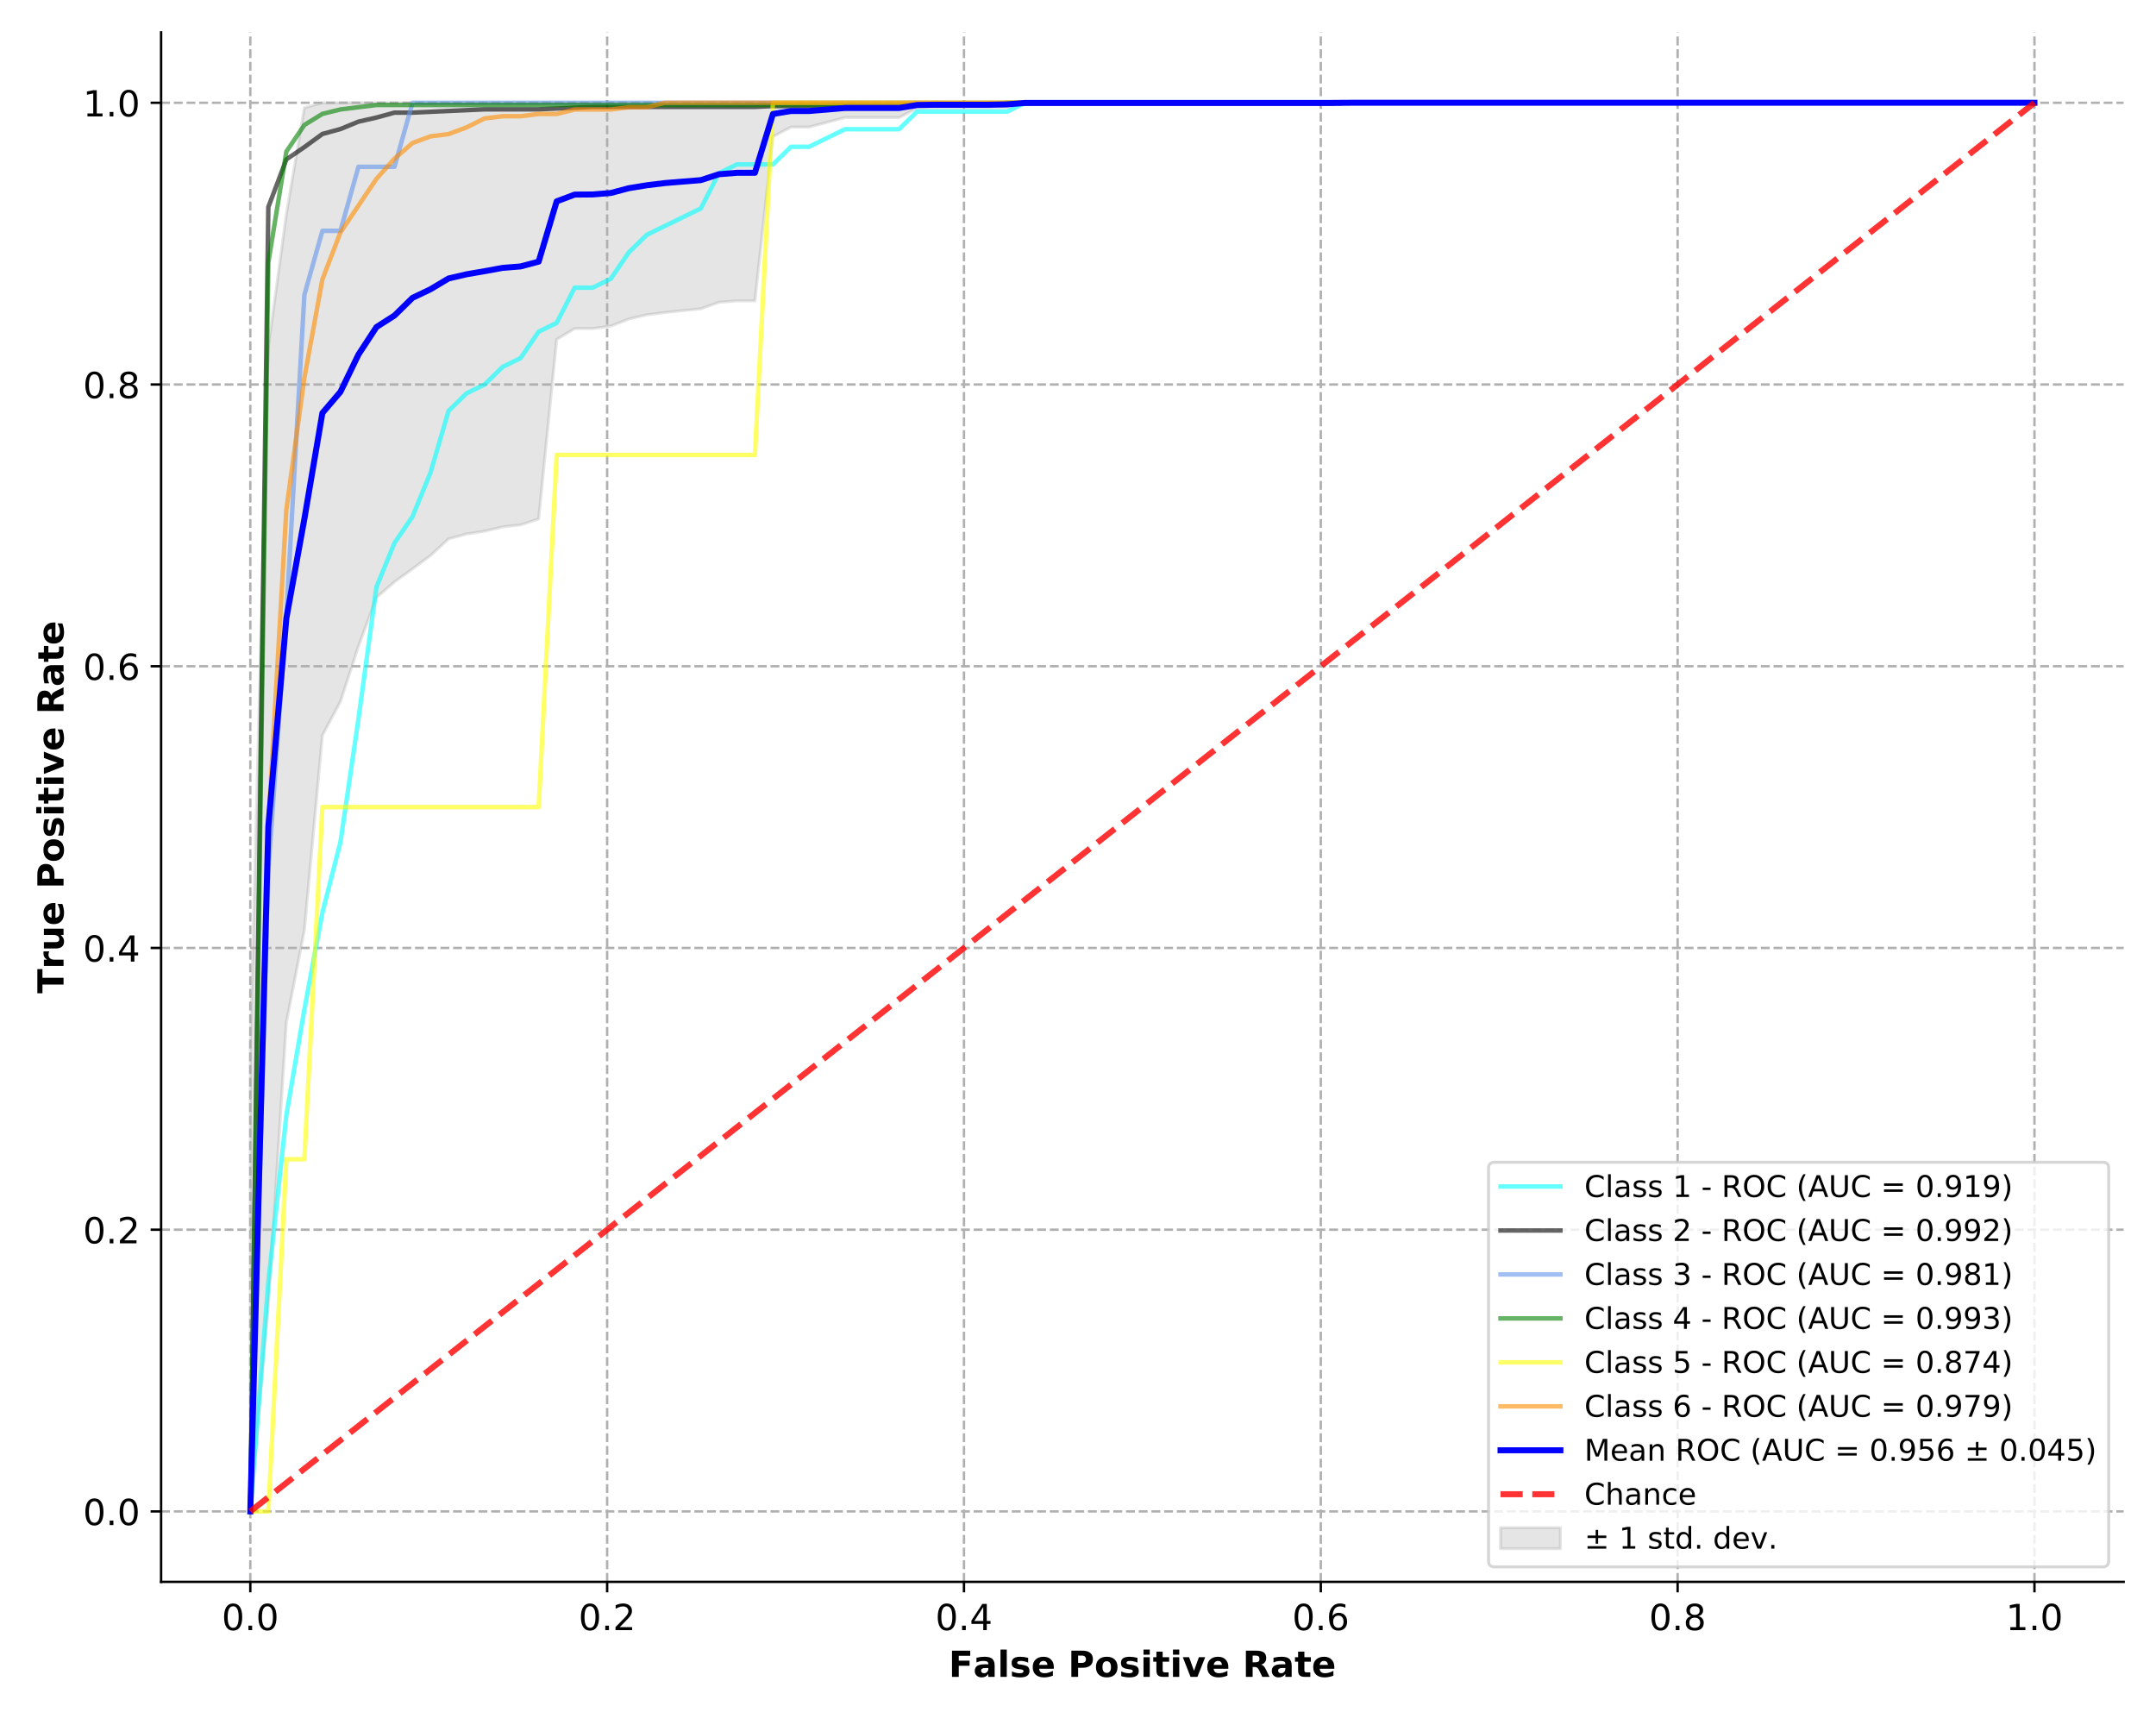 <?xml version="1.0" encoding="utf-8" standalone="no"?>
<!DOCTYPE svg PUBLIC "-//W3C//DTD SVG 1.1//EN"
  "http://www.w3.org/Graphics/SVG/1.1/DTD/svg11.dtd">
<!-- Created with matplotlib (https://matplotlib.org/) -->
<svg height="576pt" version="1.1" viewBox="0 0 720 576" width="720pt" xmlns="http://www.w3.org/2000/svg" xmlns:xlink="http://www.w3.org/1999/xlink">
 <defs>
  <style type="text/css">
*{stroke-linecap:butt;stroke-linejoin:round;white-space:pre;}
  </style>
 </defs>
 <g id="figure_1">
  <g id="patch_1">
   <path d="M 0 576 
L 720 576 
L 720 0 
L 0 0 
z
" style="fill:#ffffff;"/>
  </g>
  <g id="axes_1">
   <g id="patch_2">
    <path d="M 53.8 528.2 
L 709.2 528.2 
L 709.2 10.8 
L 53.8 10.8 
z
" style="fill:#ffffff;"/>
   </g>
   <g id="PolyCollection_1">
    <defs>
     <path d="M 83.591 -226.094 
L 83.591 -71.318 
L 89.609 -139.798 
L 95.628 -234.584 
L 101.646 -265.429 
L 107.664 -330.464 
L 113.683 -341.737 
L 119.701 -360.203 
L 125.719 -376.489 
L 131.738 -381.71 
L 137.756 -386.05 
L 143.775 -390.507 
L 149.793 -396.063 
L 155.811 -397.697 
L 161.83 -398.634 
L 167.848 -400.066 
L 173.866 -400.737 
L 179.885 -402.72 
L 185.903 -462.675 
L 191.921 -466.288 
L 197.94 -466.304 
L 203.958 -467.122 
L 209.977 -469.475 
L 215.995 -470.883 
L 222.013 -471.645 
L 228.032 -472.284 
L 234.05 -472.896 
L 240.068 -475.064 
L 246.087 -475.535 
L 252.105 -475.535 
L 258.124 -530.402 
L 264.142 -533.568 
L 270.16 -533.568 
L 276.179 -535.149 
L 282.197 -536.762 
L 288.215 -536.762 
L 294.234 -536.762 
L 300.252 -536.762 
L 306.27 -539.891 
L 312.289 -539.969 
L 318.307 -539.969 
L 324.326 -539.969 
L 330.344 -539.969 
L 336.362 -540.066 
L 342.381 -541.534 
L 348.399 -541.534 
L 354.417 -541.534 
L 360.436 -541.534 
L 366.454 -541.534 
L 372.472 -541.534 
L 378.491 -541.534 
L 384.509 -541.534 
L 390.528 -541.534 
L 396.546 -541.534 
L 402.564 -541.534 
L 408.583 -541.534 
L 414.601 -541.534 
L 420.619 -541.534 
L 426.638 -541.534 
L 432.656 -541.534 
L 438.674 -541.534 
L 444.693 -541.534 
L 450.711 -541.682 
L 456.73 -541.682 
L 462.748 -541.682 
L 468.766 -541.682 
L 474.785 -541.682 
L 480.803 -541.682 
L 486.821 -541.682 
L 492.84 -541.682 
L 498.858 -541.682 
L 504.876 -541.682 
L 510.895 -541.682 
L 516.913 -541.682 
L 522.932 -541.682 
L 528.95 -541.682 
L 534.968 -541.682 
L 540.987 -541.682 
L 547.005 -541.682 
L 553.023 -541.682 
L 559.042 -541.682 
L 565.06 -541.682 
L 571.079 -541.682 
L 577.097 -541.682 
L 583.115 -541.682 
L 589.134 -541.682 
L 595.152 -541.682 
L 601.17 -541.682 
L 607.189 -541.682 
L 613.207 -541.682 
L 619.225 -541.682 
L 625.244 -541.682 
L 631.262 -541.682 
L 637.281 -541.682 
L 643.299 -541.682 
L 649.317 -541.682 
L 655.336 -541.682 
L 661.354 -541.682 
L 667.372 -541.682 
L 673.391 -541.682 
L 679.409 -541.682 
L 679.409 -541.682 
L 679.409 -541.682 
L 673.391 -541.682 
L 667.372 -541.682 
L 661.354 -541.682 
L 655.336 -541.682 
L 649.317 -541.682 
L 643.299 -541.682 
L 637.281 -541.682 
L 631.262 -541.682 
L 625.244 -541.682 
L 619.225 -541.682 
L 613.207 -541.682 
L 607.189 -541.682 
L 601.17 -541.682 
L 595.152 -541.682 
L 589.134 -541.682 
L 583.115 -541.682 
L 577.097 -541.682 
L 571.079 -541.682 
L 565.06 -541.682 
L 559.042 -541.682 
L 553.023 -541.682 
L 547.005 -541.682 
L 540.987 -541.682 
L 534.968 -541.682 
L 528.95 -541.682 
L 522.932 -541.682 
L 516.913 -541.682 
L 510.895 -541.682 
L 504.876 -541.682 
L 498.858 -541.682 
L 492.84 -541.682 
L 486.821 -541.682 
L 480.803 -541.682 
L 474.785 -541.682 
L 468.766 -541.682 
L 462.748 -541.682 
L 456.73 -541.682 
L 450.711 -541.682 
L 444.693 -541.682 
L 438.674 -541.682 
L 432.656 -541.682 
L 426.638 -541.682 
L 420.619 -541.682 
L 414.601 -541.682 
L 408.583 -541.682 
L 402.564 -541.682 
L 396.546 -541.682 
L 390.528 -541.682 
L 384.509 -541.682 
L 378.491 -541.682 
L 372.472 -541.682 
L 366.454 -541.682 
L 360.436 -541.682 
L 354.417 -541.682 
L 348.399 -541.682 
L 342.381 -541.682 
L 336.362 -541.682 
L 330.344 -541.682 
L 324.326 -541.682 
L 318.307 -541.682 
L 312.289 -541.682 
L 306.27 -541.682 
L 300.252 -541.682 
L 294.234 -541.682 
L 288.215 -541.682 
L 282.197 -541.682 
L 276.179 -541.682 
L 270.16 -541.682 
L 264.142 -541.682 
L 258.124 -541.682 
L 252.105 -541.682 
L 246.087 -541.682 
L 240.068 -541.682 
L 234.05 -541.682 
L 228.032 -541.682 
L 222.013 -541.682 
L 215.995 -541.682 
L 209.977 -541.682 
L 203.958 -541.682 
L 197.94 -541.682 
L 191.921 -541.682 
L 185.903 -541.682 
L 179.885 -541.682 
L 173.866 -541.682 
L 167.848 -541.682 
L 161.83 -541.682 
L 155.811 -541.682 
L 149.793 -541.682 
L 143.775 -541.682 
L 137.756 -541.682 
L 131.738 -541.682 
L 125.719 -541.682 
L 119.701 -541.682 
L 113.683 -541.682 
L 107.664 -541.682 
L 101.646 -540.018 
L 95.628 -504.453 
L 89.609 -460.181 
L 83.591 -226.094 
z
" id="mca4dcf66f8" style="stroke:#808080;stroke-opacity:0.2;"/>
    </defs>
    <g clip-path="url(#p9a623549a4)">
     <use style="fill:#808080;fill-opacity:0.2;stroke:#808080;stroke-opacity:0.2;" x="0" xlink:href="#mca4dcf66f8" y="576"/>
    </g>
   </g>
   <g id="matplotlib.axis_1">
    <g id="xtick_1">
     <g id="line2d_1">
      <path clip-path="url(#p9a623549a4)" d="M 83.591 528.2 
L 83.591 10.8 
" style="fill:none;stroke:#b0b0b0;stroke-dasharray:2.96,1.28;stroke-dashoffset:0;stroke-width:0.8;"/>
     </g>
     <g id="line2d_2">
      <defs>
       <path d="M 0 0 
L 0 3.5 
" id="me77e68915b" style="stroke:#000000;stroke-width:0.8;"/>
      </defs>
      <g>
       <use style="stroke:#000000;stroke-width:0.8;" x="83.591" xlink:href="#me77e68915b" y="528.2"/>
      </g>
     </g>
     <g id="text_1">
      <!-- 0.0 -->
      <defs>
       <path d="M 31.781 66.406 
Q 24.172 66.406 20.328 58.906 
Q 16.5 51.422 16.5 36.375 
Q 16.5 21.391 20.328 13.891 
Q 24.172 6.391 31.781 6.391 
Q 39.453 6.391 43.281 13.891 
Q 47.125 21.391 47.125 36.375 
Q 47.125 51.422 43.281 58.906 
Q 39.453 66.406 31.781 66.406 
z
M 31.781 74.219 
Q 44.047 74.219 50.516 64.516 
Q 56.984 54.828 56.984 36.375 
Q 56.984 17.969 50.516 8.266 
Q 44.047 -1.422 31.781 -1.422 
Q 19.531 -1.422 13.062 8.266 
Q 6.594 17.969 6.594 36.375 
Q 6.594 54.828 13.062 64.516 
Q 19.531 74.219 31.781 74.219 
z
" id="DejaVuSans-48"/>
       <path d="M 10.688 12.406 
L 21 12.406 
L 21 0 
L 10.688 0 
z
" id="DejaVuSans-46"/>
      </defs>
      <g transform="translate(74.049 544.318)scale(0.12 -0.12)">
       <use xlink:href="#DejaVuSans-48"/>
       <use x="63.623" xlink:href="#DejaVuSans-46"/>
       <use x="95.41" xlink:href="#DejaVuSans-48"/>
      </g>
     </g>
    </g>
    <g id="xtick_2">
     <g id="line2d_3">
      <path clip-path="url(#p9a623549a4)" d="M 202.755 528.2 
L 202.755 10.8 
" style="fill:none;stroke:#b0b0b0;stroke-dasharray:2.96,1.28;stroke-dashoffset:0;stroke-width:0.8;"/>
     </g>
     <g id="line2d_4">
      <g>
       <use style="stroke:#000000;stroke-width:0.8;" x="202.755" xlink:href="#me77e68915b" y="528.2"/>
      </g>
     </g>
     <g id="text_2">
      <!-- 0.2 -->
      <defs>
       <path d="M 19.188 8.297 
L 53.609 8.297 
L 53.609 0 
L 7.328 0 
L 7.328 8.297 
Q 12.938 14.109 22.625 23.891 
Q 32.328 33.688 34.812 36.531 
Q 39.547 41.844 41.422 45.531 
Q 43.312 49.219 43.312 52.781 
Q 43.312 58.594 39.234 62.25 
Q 35.156 65.922 28.609 65.922 
Q 23.969 65.922 18.812 64.312 
Q 13.672 62.703 7.812 59.422 
L 7.812 69.391 
Q 13.766 71.781 18.938 73 
Q 24.125 74.219 28.422 74.219 
Q 39.75 74.219 46.484 68.547 
Q 53.219 62.891 53.219 53.422 
Q 53.219 48.922 51.531 44.891 
Q 49.859 40.875 45.406 35.406 
Q 44.188 33.984 37.641 27.219 
Q 31.109 20.453 19.188 8.297 
z
" id="DejaVuSans-50"/>
      </defs>
      <g transform="translate(193.213 544.318)scale(0.12 -0.12)">
       <use xlink:href="#DejaVuSans-48"/>
       <use x="63.623" xlink:href="#DejaVuSans-46"/>
       <use x="95.41" xlink:href="#DejaVuSans-50"/>
      </g>
     </g>
    </g>
    <g id="xtick_3">
     <g id="line2d_5">
      <path clip-path="url(#p9a623549a4)" d="M 321.918 528.2 
L 321.918 10.8 
" style="fill:none;stroke:#b0b0b0;stroke-dasharray:2.96,1.28;stroke-dashoffset:0;stroke-width:0.8;"/>
     </g>
     <g id="line2d_6">
      <g>
       <use style="stroke:#000000;stroke-width:0.8;" x="321.918" xlink:href="#me77e68915b" y="528.2"/>
      </g>
     </g>
     <g id="text_3">
      <!-- 0.4 -->
      <defs>
       <path d="M 37.797 64.312 
L 12.891 25.391 
L 37.797 25.391 
z
M 35.203 72.906 
L 47.609 72.906 
L 47.609 25.391 
L 58.016 25.391 
L 58.016 17.188 
L 47.609 17.188 
L 47.609 0 
L 37.797 0 
L 37.797 17.188 
L 4.891 17.188 
L 4.891 26.703 
z
" id="DejaVuSans-52"/>
      </defs>
      <g transform="translate(312.376 544.318)scale(0.12 -0.12)">
       <use xlink:href="#DejaVuSans-48"/>
       <use x="63.623" xlink:href="#DejaVuSans-46"/>
       <use x="95.41" xlink:href="#DejaVuSans-52"/>
      </g>
     </g>
    </g>
    <g id="xtick_4">
     <g id="line2d_7">
      <path clip-path="url(#p9a623549a4)" d="M 441.082 528.2 
L 441.082 10.8 
" style="fill:none;stroke:#b0b0b0;stroke-dasharray:2.96,1.28;stroke-dashoffset:0;stroke-width:0.8;"/>
     </g>
     <g id="line2d_8">
      <g>
       <use style="stroke:#000000;stroke-width:0.8;" x="441.082" xlink:href="#me77e68915b" y="528.2"/>
      </g>
     </g>
     <g id="text_4">
      <!-- 0.6 -->
      <defs>
       <path d="M 33.016 40.375 
Q 26.375 40.375 22.484 35.828 
Q 18.609 31.297 18.609 23.391 
Q 18.609 15.531 22.484 10.953 
Q 26.375 6.391 33.016 6.391 
Q 39.656 6.391 43.531 10.953 
Q 47.406 15.531 47.406 23.391 
Q 47.406 31.297 43.531 35.828 
Q 39.656 40.375 33.016 40.375 
z
M 52.594 71.297 
L 52.594 62.312 
Q 48.875 64.062 45.094 64.984 
Q 41.312 65.922 37.594 65.922 
Q 27.828 65.922 22.672 59.328 
Q 17.531 52.734 16.797 39.406 
Q 19.672 43.656 24.016 45.922 
Q 28.375 48.188 33.594 48.188 
Q 44.578 48.188 50.953 41.516 
Q 57.328 34.859 57.328 23.391 
Q 57.328 12.156 50.688 5.359 
Q 44.047 -1.422 33.016 -1.422 
Q 20.359 -1.422 13.672 8.266 
Q 6.984 17.969 6.984 36.375 
Q 6.984 53.656 15.188 63.938 
Q 23.391 74.219 37.203 74.219 
Q 40.922 74.219 44.703 73.484 
Q 48.484 72.75 52.594 71.297 
z
" id="DejaVuSans-54"/>
      </defs>
      <g transform="translate(431.54 544.318)scale(0.12 -0.12)">
       <use xlink:href="#DejaVuSans-48"/>
       <use x="63.623" xlink:href="#DejaVuSans-46"/>
       <use x="95.41" xlink:href="#DejaVuSans-54"/>
      </g>
     </g>
    </g>
    <g id="xtick_5">
     <g id="line2d_9">
      <path clip-path="url(#p9a623549a4)" d="M 560.245 528.2 
L 560.245 10.8 
" style="fill:none;stroke:#b0b0b0;stroke-dasharray:2.96,1.28;stroke-dashoffset:0;stroke-width:0.8;"/>
     </g>
     <g id="line2d_10">
      <g>
       <use style="stroke:#000000;stroke-width:0.8;" x="560.245" xlink:href="#me77e68915b" y="528.2"/>
      </g>
     </g>
     <g id="text_5">
      <!-- 0.8 -->
      <defs>
       <path d="M 31.781 34.625 
Q 24.75 34.625 20.719 30.859 
Q 16.703 27.094 16.703 20.516 
Q 16.703 13.922 20.719 10.156 
Q 24.75 6.391 31.781 6.391 
Q 38.812 6.391 42.859 10.172 
Q 46.922 13.969 46.922 20.516 
Q 46.922 27.094 42.891 30.859 
Q 38.875 34.625 31.781 34.625 
z
M 21.922 38.812 
Q 15.578 40.375 12.031 44.719 
Q 8.5 49.078 8.5 55.328 
Q 8.5 64.062 14.719 69.141 
Q 20.953 74.219 31.781 74.219 
Q 42.672 74.219 48.875 69.141 
Q 55.078 64.062 55.078 55.328 
Q 55.078 49.078 51.531 44.719 
Q 48 40.375 41.703 38.812 
Q 48.828 37.156 52.797 32.312 
Q 56.781 27.484 56.781 20.516 
Q 56.781 9.906 50.312 4.234 
Q 43.844 -1.422 31.781 -1.422 
Q 19.734 -1.422 13.25 4.234 
Q 6.781 9.906 6.781 20.516 
Q 6.781 27.484 10.781 32.312 
Q 14.797 37.156 21.922 38.812 
z
M 18.312 54.391 
Q 18.312 48.734 21.844 45.562 
Q 25.391 42.391 31.781 42.391 
Q 38.141 42.391 41.719 45.562 
Q 45.312 48.734 45.312 54.391 
Q 45.312 60.062 41.719 63.234 
Q 38.141 66.406 31.781 66.406 
Q 25.391 66.406 21.844 63.234 
Q 18.312 60.062 18.312 54.391 
z
" id="DejaVuSans-56"/>
      </defs>
      <g transform="translate(550.704 544.318)scale(0.12 -0.12)">
       <use xlink:href="#DejaVuSans-48"/>
       <use x="63.623" xlink:href="#DejaVuSans-46"/>
       <use x="95.41" xlink:href="#DejaVuSans-56"/>
      </g>
     </g>
    </g>
    <g id="xtick_6">
     <g id="line2d_11">
      <path clip-path="url(#p9a623549a4)" d="M 679.409 528.2 
L 679.409 10.8 
" style="fill:none;stroke:#b0b0b0;stroke-dasharray:2.96,1.28;stroke-dashoffset:0;stroke-width:0.8;"/>
     </g>
     <g id="line2d_12">
      <g>
       <use style="stroke:#000000;stroke-width:0.8;" x="679.409" xlink:href="#me77e68915b" y="528.2"/>
      </g>
     </g>
     <g id="text_6">
      <!-- 1.0 -->
      <defs>
       <path d="M 12.406 8.297 
L 28.516 8.297 
L 28.516 63.922 
L 10.984 60.406 
L 10.984 69.391 
L 28.422 72.906 
L 38.281 72.906 
L 38.281 8.297 
L 54.391 8.297 
L 54.391 0 
L 12.406 0 
z
" id="DejaVuSans-49"/>
      </defs>
      <g transform="translate(669.867 544.318)scale(0.12 -0.12)">
       <use xlink:href="#DejaVuSans-49"/>
       <use x="63.623" xlink:href="#DejaVuSans-46"/>
       <use x="95.41" xlink:href="#DejaVuSans-48"/>
      </g>
     </g>
    </g>
    <g id="text_7">
     <!-- False Positive Rate -->
     <defs>
      <path d="M 9.188 72.906 
L 59.906 72.906 
L 59.906 58.688 
L 27.984 58.688 
L 27.984 45.125 
L 58.016 45.125 
L 58.016 30.906 
L 27.984 30.906 
L 27.984 0 
L 9.188 0 
z
" id="DejaVuSans-Bold-70"/>
      <path d="M 32.906 24.609 
Q 27.438 24.609 24.672 22.75 
Q 21.922 20.906 21.922 17.281 
Q 21.922 13.969 24.141 12.078 
Q 26.375 10.203 30.328 10.203 
Q 35.25 10.203 38.625 13.734 
Q 42 17.281 42 22.609 
L 42 24.609 
z
M 59.625 31.203 
L 59.625 0 
L 42 0 
L 42 8.109 
Q 38.484 3.125 34.078 0.844 
Q 29.688 -1.422 23.391 -1.422 
Q 14.891 -1.422 9.594 3.531 
Q 4.297 8.5 4.297 16.406 
Q 4.297 26.031 10.906 30.516 
Q 17.531 35.016 31.688 35.016 
L 42 35.016 
L 42 36.375 
Q 42 40.531 38.719 42.453 
Q 35.453 44.391 28.516 44.391 
Q 22.906 44.391 18.062 43.266 
Q 13.234 42.141 9.078 39.891 
L 9.078 53.219 
Q 14.703 54.594 20.359 55.297 
Q 26.031 56 31.688 56 
Q 46.484 56 53.047 50.172 
Q 59.625 44.344 59.625 31.203 
z
" id="DejaVuSans-Bold-97"/>
      <path d="M 8.406 75.984 
L 25.875 75.984 
L 25.875 0 
L 8.406 0 
z
" id="DejaVuSans-Bold-108"/>
      <path d="M 51.125 52.984 
L 51.125 39.703 
Q 45.516 42.047 40.281 43.219 
Q 35.062 44.391 30.422 44.391 
Q 25.438 44.391 23.016 43.141 
Q 20.609 41.891 20.609 39.312 
Q 20.609 37.203 22.438 36.078 
Q 24.266 34.969 29 34.422 
L 32.078 33.984 
Q 45.516 32.281 50.141 28.375 
Q 54.781 24.469 54.781 16.109 
Q 54.781 7.375 48.328 2.969 
Q 41.891 -1.422 29.109 -1.422 
Q 23.688 -1.422 17.891 -0.562 
Q 12.109 0.297 6 2 
L 6 15.281 
Q 11.234 12.75 16.719 11.469 
Q 22.219 10.203 27.875 10.203 
Q 33.016 10.203 35.594 11.609 
Q 38.188 13.031 38.188 15.828 
Q 38.188 18.172 36.406 19.312 
Q 34.625 20.453 29.297 21.094 
L 26.219 21.484 
Q 14.547 22.953 9.859 26.906 
Q 5.172 30.859 5.172 38.922 
Q 5.172 47.609 11.125 51.797 
Q 17.094 56 29.391 56 
Q 34.234 56 39.547 55.266 
Q 44.875 54.547 51.125 52.984 
z
" id="DejaVuSans-Bold-115"/>
      <path d="M 62.984 27.484 
L 62.984 22.516 
L 22.125 22.516 
Q 22.75 16.359 26.562 13.281 
Q 30.375 10.203 37.203 10.203 
Q 42.719 10.203 48.5 11.844 
Q 54.297 13.484 60.406 16.797 
L 60.406 3.328 
Q 54.203 0.984 48 -0.219 
Q 41.797 -1.422 35.594 -1.422 
Q 20.75 -1.422 12.516 6.125 
Q 4.297 13.672 4.297 27.297 
Q 4.297 40.672 12.375 48.328 
Q 20.453 56 34.625 56 
Q 47.516 56 55.25 48.234 
Q 62.984 40.484 62.984 27.484 
z
M 45.016 33.297 
Q 45.016 38.281 42.109 41.328 
Q 39.203 44.391 34.516 44.391 
Q 29.438 44.391 26.266 41.531 
Q 23.094 38.672 22.312 33.297 
z
" id="DejaVuSans-Bold-101"/>
      <path id="DejaVuSans-Bold-32"/>
      <path d="M 9.188 72.906 
L 40.375 72.906 
Q 54.297 72.906 61.734 66.719 
Q 69.188 60.547 69.188 49.125 
Q 69.188 37.641 61.734 31.469 
Q 54.297 25.297 40.375 25.297 
L 27.984 25.297 
L 27.984 0 
L 9.188 0 
z
M 27.984 59.281 
L 27.984 38.922 
L 38.375 38.922 
Q 43.844 38.922 46.828 41.578 
Q 49.812 44.234 49.812 49.125 
Q 49.812 54 46.828 56.641 
Q 43.844 59.281 38.375 59.281 
z
" id="DejaVuSans-Bold-80"/>
      <path d="M 34.422 43.5 
Q 28.609 43.5 25.562 39.328 
Q 22.516 35.156 22.516 27.297 
Q 22.516 19.438 25.562 15.25 
Q 28.609 11.078 34.422 11.078 
Q 40.141 11.078 43.156 15.25 
Q 46.188 19.438 46.188 27.297 
Q 46.188 35.156 43.156 39.328 
Q 40.141 43.5 34.422 43.5 
z
M 34.422 56 
Q 48.531 56 56.469 48.375 
Q 64.406 40.766 64.406 27.297 
Q 64.406 13.812 56.469 6.188 
Q 48.531 -1.422 34.422 -1.422 
Q 20.266 -1.422 12.281 6.188 
Q 4.297 13.812 4.297 27.297 
Q 4.297 40.766 12.281 48.375 
Q 20.266 56 34.422 56 
z
" id="DejaVuSans-Bold-111"/>
      <path d="M 8.406 54.688 
L 25.875 54.688 
L 25.875 0 
L 8.406 0 
z
M 8.406 75.984 
L 25.875 75.984 
L 25.875 61.719 
L 8.406 61.719 
z
" id="DejaVuSans-Bold-105"/>
      <path d="M 27.484 70.219 
L 27.484 54.688 
L 45.516 54.688 
L 45.516 42.188 
L 27.484 42.188 
L 27.484 19 
Q 27.484 15.188 29 13.844 
Q 30.516 12.5 35.016 12.5 
L 44 12.5 
L 44 0 
L 29 0 
Q 18.656 0 14.328 4.312 
Q 10.016 8.641 10.016 19 
L 10.016 42.188 
L 1.312 42.188 
L 1.312 54.688 
L 10.016 54.688 
L 10.016 70.219 
z
" id="DejaVuSans-Bold-116"/>
      <path d="M 1.516 54.688 
L 19 54.688 
L 32.625 16.891 
L 46.188 54.688 
L 63.719 54.688 
L 42.188 0 
L 23 0 
z
" id="DejaVuSans-Bold-118"/>
      <path d="M 35.891 40.578 
Q 41.797 40.578 44.359 42.766 
Q 46.922 44.969 46.922 50 
Q 46.922 54.984 44.359 57.125 
Q 41.797 59.281 35.891 59.281 
L 27.984 59.281 
L 27.984 40.578 
z
M 27.984 27.594 
L 27.984 0 
L 9.188 0 
L 9.188 72.906 
L 37.891 72.906 
Q 52.297 72.906 59 68.062 
Q 65.719 63.234 65.719 52.781 
Q 65.719 45.562 62.219 40.922 
Q 58.734 36.281 51.703 34.078 
Q 55.562 33.203 58.609 30.094 
Q 61.672 27 64.797 20.703 
L 75 0 
L 54.984 0 
L 46.094 18.109 
Q 43.406 23.578 40.641 25.578 
Q 37.891 27.594 33.297 27.594 
z
" id="DejaVuSans-Bold-82"/>
     </defs>
     <g transform="translate(316.822 559.932)scale(0.12 -0.12)">
      <use xlink:href="#DejaVuSans-Bold-70"/>
      <use x="68.232" xlink:href="#DejaVuSans-Bold-97"/>
      <use x="135.713" xlink:href="#DejaVuSans-Bold-108"/>
      <use x="169.99" xlink:href="#DejaVuSans-Bold-115"/>
      <use x="229.512" xlink:href="#DejaVuSans-Bold-101"/>
      <use x="297.334" xlink:href="#DejaVuSans-Bold-32"/>
      <use x="332.148" xlink:href="#DejaVuSans-Bold-80"/>
      <use x="405.439" xlink:href="#DejaVuSans-Bold-111"/>
      <use x="474.141" xlink:href="#DejaVuSans-Bold-115"/>
      <use x="533.662" xlink:href="#DejaVuSans-Bold-105"/>
      <use x="567.939" xlink:href="#DejaVuSans-Bold-116"/>
      <use x="615.742" xlink:href="#DejaVuSans-Bold-105"/>
      <use x="650.02" xlink:href="#DejaVuSans-Bold-118"/>
      <use x="715.205" xlink:href="#DejaVuSans-Bold-101"/>
      <use x="783.027" xlink:href="#DejaVuSans-Bold-32"/>
      <use x="817.842" xlink:href="#DejaVuSans-Bold-82"/>
      <use x="894.844" xlink:href="#DejaVuSans-Bold-97"/>
      <use x="962.324" xlink:href="#DejaVuSans-Bold-116"/>
      <use x="1010.127" xlink:href="#DejaVuSans-Bold-101"/>
     </g>
    </g>
   </g>
   <g id="matplotlib.axis_2">
    <g id="ytick_1">
     <g id="line2d_13">
      <path clip-path="url(#p9a623549a4)" d="M 53.8 504.682 
L 709.2 504.682 
" style="fill:none;stroke:#b0b0b0;stroke-dasharray:2.96,1.28;stroke-dashoffset:0;stroke-width:0.8;"/>
     </g>
     <g id="line2d_14">
      <defs>
       <path d="M 0 0 
L -3.5 0 
" id="mfd1c43fa70" style="stroke:#000000;stroke-width:0.8;"/>
      </defs>
      <g>
       <use style="stroke:#000000;stroke-width:0.8;" x="53.8" xlink:href="#mfd1c43fa70" y="504.682"/>
      </g>
     </g>
     <g id="text_8">
      <!-- 0.0 -->
      <g transform="translate(27.716 509.241)scale(0.12 -0.12)">
       <use xlink:href="#DejaVuSans-48"/>
       <use x="63.623" xlink:href="#DejaVuSans-46"/>
       <use x="95.41" xlink:href="#DejaVuSans-48"/>
      </g>
     </g>
    </g>
    <g id="ytick_2">
     <g id="line2d_15">
      <path clip-path="url(#p9a623549a4)" d="M 53.8 410.609 
L 709.2 410.609 
" style="fill:none;stroke:#b0b0b0;stroke-dasharray:2.96,1.28;stroke-dashoffset:0;stroke-width:0.8;"/>
     </g>
     <g id="line2d_16">
      <g>
       <use style="stroke:#000000;stroke-width:0.8;" x="53.8" xlink:href="#mfd1c43fa70" y="410.609"/>
      </g>
     </g>
     <g id="text_9">
      <!-- 0.2 -->
      <g transform="translate(27.716 415.168)scale(0.12 -0.12)">
       <use xlink:href="#DejaVuSans-48"/>
       <use x="63.623" xlink:href="#DejaVuSans-46"/>
       <use x="95.41" xlink:href="#DejaVuSans-50"/>
      </g>
     </g>
    </g>
    <g id="ytick_3">
     <g id="line2d_17">
      <path clip-path="url(#p9a623549a4)" d="M 53.8 316.536 
L 709.2 316.536 
" style="fill:none;stroke:#b0b0b0;stroke-dasharray:2.96,1.28;stroke-dashoffset:0;stroke-width:0.8;"/>
     </g>
     <g id="line2d_18">
      <g>
       <use style="stroke:#000000;stroke-width:0.8;" x="53.8" xlink:href="#mfd1c43fa70" y="316.536"/>
      </g>
     </g>
     <g id="text_10">
      <!-- 0.4 -->
      <g transform="translate(27.716 321.095)scale(0.12 -0.12)">
       <use xlink:href="#DejaVuSans-48"/>
       <use x="63.623" xlink:href="#DejaVuSans-46"/>
       <use x="95.41" xlink:href="#DejaVuSans-52"/>
      </g>
     </g>
    </g>
    <g id="ytick_4">
     <g id="line2d_19">
      <path clip-path="url(#p9a623549a4)" d="M 53.8 222.464 
L 709.2 222.464 
" style="fill:none;stroke:#b0b0b0;stroke-dasharray:2.96,1.28;stroke-dashoffset:0;stroke-width:0.8;"/>
     </g>
     <g id="line2d_20">
      <g>
       <use style="stroke:#000000;stroke-width:0.8;" x="53.8" xlink:href="#mfd1c43fa70" y="222.464"/>
      </g>
     </g>
     <g id="text_11">
      <!-- 0.6 -->
      <g transform="translate(27.716 227.023)scale(0.12 -0.12)">
       <use xlink:href="#DejaVuSans-48"/>
       <use x="63.623" xlink:href="#DejaVuSans-46"/>
       <use x="95.41" xlink:href="#DejaVuSans-54"/>
      </g>
     </g>
    </g>
    <g id="ytick_5">
     <g id="line2d_21">
      <path clip-path="url(#p9a623549a4)" d="M 53.8 128.391 
L 709.2 128.391 
" style="fill:none;stroke:#b0b0b0;stroke-dasharray:2.96,1.28;stroke-dashoffset:0;stroke-width:0.8;"/>
     </g>
     <g id="line2d_22">
      <g>
       <use style="stroke:#000000;stroke-width:0.8;" x="53.8" xlink:href="#mfd1c43fa70" y="128.391"/>
      </g>
     </g>
     <g id="text_12">
      <!-- 0.8 -->
      <g transform="translate(27.716 132.95)scale(0.12 -0.12)">
       <use xlink:href="#DejaVuSans-48"/>
       <use x="63.623" xlink:href="#DejaVuSans-46"/>
       <use x="95.41" xlink:href="#DejaVuSans-56"/>
      </g>
     </g>
    </g>
    <g id="ytick_6">
     <g id="line2d_23">
      <path clip-path="url(#p9a623549a4)" d="M 53.8 34.318 
L 709.2 34.318 
" style="fill:none;stroke:#b0b0b0;stroke-dasharray:2.96,1.28;stroke-dashoffset:0;stroke-width:0.8;"/>
     </g>
     <g id="line2d_24">
      <g>
       <use style="stroke:#000000;stroke-width:0.8;" x="53.8" xlink:href="#mfd1c43fa70" y="34.318"/>
      </g>
     </g>
     <g id="text_13">
      <!-- 1.0 -->
      <g transform="translate(27.716 38.877)scale(0.12 -0.12)">
       <use xlink:href="#DejaVuSans-49"/>
       <use x="63.623" xlink:href="#DejaVuSans-46"/>
       <use x="95.41" xlink:href="#DejaVuSans-48"/>
      </g>
     </g>
    </g>
    <g id="text_14">
     <!-- True Positive Rate -->
     <defs>
      <path d="M 0.484 72.906 
L 67.672 72.906 
L 67.672 58.688 
L 43.5 58.688 
L 43.5 0 
L 24.703 0 
L 24.703 58.688 
L 0.484 58.688 
z
" id="DejaVuSans-Bold-84"/>
      <path d="M 49.031 39.797 
Q 46.734 40.875 44.453 41.375 
Q 42.188 41.891 39.891 41.891 
Q 33.156 41.891 29.516 37.562 
Q 25.875 33.25 25.875 25.203 
L 25.875 0 
L 8.406 0 
L 8.406 54.688 
L 25.875 54.688 
L 25.875 45.703 
Q 29.25 51.078 33.609 53.531 
Q 37.984 56 44.094 56 
Q 44.969 56 45.984 55.922 
Q 47.016 55.859 48.969 55.609 
z
" id="DejaVuSans-Bold-114"/>
      <path d="M 7.812 21.297 
L 7.812 54.688 
L 25.391 54.688 
L 25.391 49.219 
Q 25.391 44.781 25.344 38.062 
Q 25.297 31.344 25.297 29.109 
Q 25.297 22.516 25.641 19.609 
Q 25.984 16.703 26.812 15.375 
Q 27.875 13.672 29.609 12.734 
Q 31.344 11.812 33.594 11.812 
Q 39.062 11.812 42.188 16.016 
Q 45.312 20.219 45.312 27.688 
L 45.312 54.688 
L 62.797 54.688 
L 62.797 0 
L 45.312 0 
L 45.312 7.906 
Q 41.359 3.125 36.938 0.844 
Q 32.516 -1.422 27.203 -1.422 
Q 17.719 -1.422 12.766 4.391 
Q 7.812 10.203 7.812 21.297 
z
" id="DejaVuSans-Bold-117"/>
     </defs>
     <g transform="translate(21.221 331.72)rotate(-90)scale(0.12 -0.12)">
      <use xlink:href="#DejaVuSans-Bold-84"/>
      <use x="68.041" xlink:href="#DejaVuSans-Bold-114"/>
      <use x="117.357" xlink:href="#DejaVuSans-Bold-117"/>
      <use x="188.549" xlink:href="#DejaVuSans-Bold-101"/>
      <use x="256.371" xlink:href="#DejaVuSans-Bold-32"/>
      <use x="291.186" xlink:href="#DejaVuSans-Bold-80"/>
      <use x="364.477" xlink:href="#DejaVuSans-Bold-111"/>
      <use x="433.178" xlink:href="#DejaVuSans-Bold-115"/>
      <use x="492.699" xlink:href="#DejaVuSans-Bold-105"/>
      <use x="526.977" xlink:href="#DejaVuSans-Bold-116"/>
      <use x="574.779" xlink:href="#DejaVuSans-Bold-105"/>
      <use x="609.057" xlink:href="#DejaVuSans-Bold-118"/>
      <use x="674.242" xlink:href="#DejaVuSans-Bold-101"/>
      <use x="742.064" xlink:href="#DejaVuSans-Bold-32"/>
      <use x="776.879" xlink:href="#DejaVuSans-Bold-82"/>
      <use x="853.881" xlink:href="#DejaVuSans-Bold-97"/>
      <use x="921.361" xlink:href="#DejaVuSans-Bold-116"/>
      <use x="969.164" xlink:href="#DejaVuSans-Bold-101"/>
     </g>
    </g>
   </g>
   <g id="line2d_25">
    <path clip-path="url(#p9a623549a4)" d="M 83.591 504.682 
L 89.609 428.248 
L 95.628 372.392 
L 101.646 337.115 
L 107.664 304.777 
L 113.683 281.259 
L 119.701 240.102 
L 125.719 196.006 
L 131.738 181.307 
L 137.756 172.488 
L 143.775 157.789 
L 149.793 137.21 
L 155.811 131.331 
L 161.83 128.391 
L 167.848 122.511 
L 173.866 119.572 
L 179.885 110.752 
L 185.903 107.812 
L 191.921 96.053 
L 197.94 96.053 
L 203.958 93.114 
L 209.977 84.294 
L 215.995 78.415 
L 222.013 75.475 
L 228.032 72.535 
L 234.05 69.595 
L 240.068 57.836 
L 246.087 54.897 
L 252.105 54.897 
L 258.124 54.897 
L 264.142 49.017 
L 270.16 49.017 
L 276.179 46.077 
L 282.197 43.138 
L 288.215 43.138 
L 294.234 43.138 
L 300.252 43.138 
L 306.27 37.258 
L 312.289 37.258 
L 318.307 37.258 
L 324.326 37.258 
L 330.344 37.258 
L 336.362 37.258 
L 342.381 34.318 
L 348.399 34.318 
L 354.417 34.318 
L 360.436 34.318 
L 366.454 34.318 
L 372.472 34.318 
L 378.491 34.318 
L 384.509 34.318 
L 390.528 34.318 
L 396.546 34.318 
L 402.564 34.318 
L 408.583 34.318 
L 414.601 34.318 
L 420.619 34.318 
L 426.638 34.318 
L 432.656 34.318 
L 438.674 34.318 
L 444.693 34.318 
L 450.711 34.318 
L 456.73 34.318 
L 462.748 34.318 
L 468.766 34.318 
L 474.785 34.318 
L 480.803 34.318 
L 486.821 34.318 
L 492.84 34.318 
L 498.858 34.318 
L 504.876 34.318 
L 510.895 34.318 
L 516.913 34.318 
L 522.932 34.318 
L 528.95 34.318 
L 534.968 34.318 
L 540.987 34.318 
L 547.005 34.318 
L 553.023 34.318 
L 559.042 34.318 
L 565.06 34.318 
L 571.079 34.318 
L 577.097 34.318 
L 583.115 34.318 
L 589.134 34.318 
L 595.152 34.318 
L 601.17 34.318 
L 607.189 34.318 
L 613.207 34.318 
L 619.225 34.318 
L 625.244 34.318 
L 631.262 34.318 
L 637.281 34.318 
L 643.299 34.318 
L 649.317 34.318 
L 655.336 34.318 
L 661.354 34.318 
L 667.372 34.318 
L 673.391 34.318 
L 679.409 34.318 
" style="fill:none;stroke:#00ffff;stroke-linecap:square;stroke-opacity:0.6;stroke-width:1.5;"/>
   </g>
   <g id="line2d_26">
    <path clip-path="url(#p9a623549a4)" d="M 83.591 504.682 
L 89.609 69.129 
L 95.628 53.231 
L 101.646 49.12 
L 107.664 44.734 
L 113.683 43.09 
L 119.701 40.623 
L 125.719 39.252 
L 131.738 37.607 
L 137.756 37.607 
L 143.775 37.333 
L 149.793 37.059 
L 155.811 36.785 
L 161.83 36.511 
L 167.848 36.511 
L 173.866 36.511 
L 179.885 36.511 
L 185.903 36.237 
L 191.921 35.963 
L 197.94 35.689 
L 203.958 35.689 
L 209.977 35.689 
L 215.995 35.689 
L 222.013 35.689 
L 228.032 35.689 
L 234.05 35.689 
L 240.068 35.689 
L 246.087 35.689 
L 252.105 35.689 
L 258.124 35.415 
L 264.142 35.415 
L 270.16 35.415 
L 276.179 35.415 
L 282.197 35.14 
L 288.215 35.14 
L 294.234 35.14 
L 300.252 35.14 
L 306.27 35.14 
L 312.289 34.592 
L 318.307 34.592 
L 324.326 34.592 
L 330.344 34.592 
L 336.362 34.592 
L 342.381 34.592 
L 348.399 34.592 
L 354.417 34.592 
L 360.436 34.592 
L 366.454 34.592 
L 372.472 34.592 
L 378.491 34.592 
L 384.509 34.592 
L 390.528 34.592 
L 396.546 34.592 
L 402.564 34.592 
L 408.583 34.592 
L 414.601 34.592 
L 420.619 34.592 
L 426.638 34.592 
L 432.656 34.592 
L 438.674 34.592 
L 444.693 34.592 
L 450.711 34.318 
L 456.73 34.318 
L 462.748 34.318 
L 468.766 34.318 
L 474.785 34.318 
L 480.803 34.318 
L 486.821 34.318 
L 492.84 34.318 
L 498.858 34.318 
L 504.876 34.318 
L 510.895 34.318 
L 516.913 34.318 
L 522.932 34.318 
L 528.95 34.318 
L 534.968 34.318 
L 540.987 34.318 
L 547.005 34.318 
L 553.023 34.318 
L 559.042 34.318 
L 565.06 34.318 
L 571.079 34.318 
L 577.097 34.318 
L 583.115 34.318 
L 589.134 34.318 
L 595.152 34.318 
L 601.17 34.318 
L 607.189 34.318 
L 613.207 34.318 
L 619.225 34.318 
L 625.244 34.318 
L 631.262 34.318 
L 637.281 34.318 
L 643.299 34.318 
L 649.317 34.318 
L 655.336 34.318 
L 661.354 34.318 
L 667.372 34.318 
L 673.391 34.318 
L 679.409 34.318 
" style="fill:none;stroke:#000000;stroke-linecap:square;stroke-opacity:0.6;stroke-width:1.5;"/>
   </g>
   <g id="line2d_27">
    <path clip-path="url(#p9a623549a4)" d="M 83.591 504.682 
L 89.609 290.88 
L 95.628 205.36 
L 101.646 98.459 
L 107.664 77.079 
L 113.683 77.079 
L 119.701 55.698 
L 125.719 55.698 
L 131.738 55.698 
L 137.756 34.318 
L 143.775 34.318 
L 149.793 34.318 
L 155.811 34.318 
L 161.83 34.318 
L 167.848 34.318 
L 173.866 34.318 
L 179.885 34.318 
L 185.903 34.318 
L 191.921 34.318 
L 197.94 34.318 
L 203.958 34.318 
L 209.977 34.318 
L 215.995 34.318 
L 222.013 34.318 
L 228.032 34.318 
L 234.05 34.318 
L 240.068 34.318 
L 246.087 34.318 
L 252.105 34.318 
L 258.124 34.318 
L 264.142 34.318 
L 270.16 34.318 
L 276.179 34.318 
L 282.197 34.318 
L 288.215 34.318 
L 294.234 34.318 
L 300.252 34.318 
L 306.27 34.318 
L 312.289 34.318 
L 318.307 34.318 
L 324.326 34.318 
L 330.344 34.318 
L 336.362 34.318 
L 342.381 34.318 
L 348.399 34.318 
L 354.417 34.318 
L 360.436 34.318 
L 366.454 34.318 
L 372.472 34.318 
L 378.491 34.318 
L 384.509 34.318 
L 390.528 34.318 
L 396.546 34.318 
L 402.564 34.318 
L 408.583 34.318 
L 414.601 34.318 
L 420.619 34.318 
L 426.638 34.318 
L 432.656 34.318 
L 438.674 34.318 
L 444.693 34.318 
L 450.711 34.318 
L 456.73 34.318 
L 462.748 34.318 
L 468.766 34.318 
L 474.785 34.318 
L 480.803 34.318 
L 486.821 34.318 
L 492.84 34.318 
L 498.858 34.318 
L 504.876 34.318 
L 510.895 34.318 
L 516.913 34.318 
L 522.932 34.318 
L 528.95 34.318 
L 534.968 34.318 
L 540.987 34.318 
L 547.005 34.318 
L 553.023 34.318 
L 559.042 34.318 
L 565.06 34.318 
L 571.079 34.318 
L 577.097 34.318 
L 583.115 34.318 
L 589.134 34.318 
L 595.152 34.318 
L 601.17 34.318 
L 607.189 34.318 
L 613.207 34.318 
L 619.225 34.318 
L 625.244 34.318 
L 631.262 34.318 
L 637.281 34.318 
L 643.299 34.318 
L 649.317 34.318 
L 655.336 34.318 
L 661.354 34.318 
L 667.372 34.318 
L 673.391 34.318 
L 679.409 34.318 
" style="fill:none;stroke:#6495ed;stroke-linecap:square;stroke-opacity:0.6;stroke-width:1.5;"/>
   </g>
   <g id="line2d_28">
    <path clip-path="url(#p9a623549a4)" d="M 83.591 504.682 
L 89.609 87.651 
L 95.628 50.614 
L 101.646 41.725 
L 107.664 38.022 
L 113.683 36.54 
L 119.701 35.8 
L 125.719 35.059 
L 131.738 35.059 
L 137.756 35.059 
L 143.775 35.059 
L 149.793 35.059 
L 155.811 35.059 
L 161.83 35.059 
L 167.848 35.059 
L 173.866 35.059 
L 179.885 35.059 
L 185.903 35.059 
L 191.921 35.059 
L 197.94 35.059 
L 203.958 35.059 
L 209.977 35.059 
L 215.995 35.059 
L 222.013 35.059 
L 228.032 35.059 
L 234.05 35.059 
L 240.068 35.059 
L 246.087 35.059 
L 252.105 35.059 
L 258.124 35.059 
L 264.142 35.059 
L 270.16 35.059 
L 276.179 35.059 
L 282.197 35.059 
L 288.215 35.059 
L 294.234 35.059 
L 300.252 35.059 
L 306.27 35.059 
L 312.289 35.059 
L 318.307 35.059 
L 324.326 35.059 
L 330.344 35.059 
L 336.362 34.318 
L 342.381 34.318 
L 348.399 34.318 
L 354.417 34.318 
L 360.436 34.318 
L 366.454 34.318 
L 372.472 34.318 
L 378.491 34.318 
L 384.509 34.318 
L 390.528 34.318 
L 396.546 34.318 
L 402.564 34.318 
L 408.583 34.318 
L 414.601 34.318 
L 420.619 34.318 
L 426.638 34.318 
L 432.656 34.318 
L 438.674 34.318 
L 444.693 34.318 
L 450.711 34.318 
L 456.73 34.318 
L 462.748 34.318 
L 468.766 34.318 
L 474.785 34.318 
L 480.803 34.318 
L 486.821 34.318 
L 492.84 34.318 
L 498.858 34.318 
L 504.876 34.318 
L 510.895 34.318 
L 516.913 34.318 
L 522.932 34.318 
L 528.95 34.318 
L 534.968 34.318 
L 540.987 34.318 
L 547.005 34.318 
L 553.023 34.318 
L 559.042 34.318 
L 565.06 34.318 
L 571.079 34.318 
L 577.097 34.318 
L 583.115 34.318 
L 589.134 34.318 
L 595.152 34.318 
L 601.17 34.318 
L 607.189 34.318 
L 613.207 34.318 
L 619.225 34.318 
L 625.244 34.318 
L 631.262 34.318 
L 637.281 34.318 
L 643.299 34.318 
L 649.317 34.318 
L 655.336 34.318 
L 661.354 34.318 
L 667.372 34.318 
L 673.391 34.318 
L 679.409 34.318 
" style="fill:none;stroke:#008000;stroke-linecap:square;stroke-opacity:0.6;stroke-width:1.5;"/>
   </g>
   <g id="line2d_29">
    <path clip-path="url(#p9a623549a4)" d="M 83.591 504.682 
L 89.609 504.682 
L 95.628 387.091 
L 101.646 387.091 
L 107.664 269.5 
L 113.683 269.5 
L 119.701 269.5 
L 125.719 269.5 
L 131.738 269.5 
L 137.756 269.5 
L 143.775 269.5 
L 149.793 269.5 
L 155.811 269.5 
L 161.83 269.5 
L 167.848 269.5 
L 173.866 269.5 
L 179.885 269.5 
L 185.903 151.909 
L 191.921 151.909 
L 197.94 151.909 
L 203.958 151.909 
L 209.977 151.909 
L 215.995 151.909 
L 222.013 151.909 
L 228.032 151.909 
L 234.05 151.909 
L 240.068 151.909 
L 246.087 151.909 
L 252.105 151.909 
L 258.124 34.318 
L 264.142 34.318 
L 270.16 34.318 
L 276.179 34.318 
L 282.197 34.318 
L 288.215 34.318 
L 294.234 34.318 
L 300.252 34.318 
L 306.27 34.318 
L 312.289 34.318 
L 318.307 34.318 
L 324.326 34.318 
L 330.344 34.318 
L 336.362 34.318 
L 342.381 34.318 
L 348.399 34.318 
L 354.417 34.318 
L 360.436 34.318 
L 366.454 34.318 
L 372.472 34.318 
L 378.491 34.318 
L 384.509 34.318 
L 390.528 34.318 
L 396.546 34.318 
L 402.564 34.318 
L 408.583 34.318 
L 414.601 34.318 
L 420.619 34.318 
L 426.638 34.318 
L 432.656 34.318 
L 438.674 34.318 
L 444.693 34.318 
L 450.711 34.318 
L 456.73 34.318 
L 462.748 34.318 
L 468.766 34.318 
L 474.785 34.318 
L 480.803 34.318 
L 486.821 34.318 
L 492.84 34.318 
L 498.858 34.318 
L 504.876 34.318 
L 510.895 34.318 
L 516.913 34.318 
L 522.932 34.318 
L 528.95 34.318 
L 534.968 34.318 
L 540.987 34.318 
L 547.005 34.318 
L 553.023 34.318 
L 559.042 34.318 
L 565.06 34.318 
L 571.079 34.318 
L 577.097 34.318 
L 583.115 34.318 
L 589.134 34.318 
L 595.152 34.318 
L 601.17 34.318 
L 607.189 34.318 
L 613.207 34.318 
L 619.225 34.318 
L 625.244 34.318 
L 631.262 34.318 
L 637.281 34.318 
L 643.299 34.318 
L 649.317 34.318 
L 655.336 34.318 
L 661.354 34.318 
L 667.372 34.318 
L 673.391 34.318 
L 679.409 34.318 
" style="fill:none;stroke:#ffff00;stroke-linecap:square;stroke-opacity:0.6;stroke-width:1.5;"/>
   </g>
   <g id="line2d_30">
    <path clip-path="url(#p9a623549a4)" d="M 83.591 504.682 
L 89.609 275.473 
L 95.628 170.201 
L 101.646 126.151 
L 107.664 93.3 
L 113.683 77.622 
L 119.701 68.662 
L 125.719 59.703 
L 131.738 52.983 
L 137.756 47.757 
L 143.775 45.517 
L 149.793 44.771 
L 155.811 42.531 
L 161.83 39.544 
L 167.848 38.798 
L 173.866 38.798 
L 179.885 38.051 
L 185.903 38.051 
L 191.921 36.558 
L 197.94 36.558 
L 203.958 36.558 
L 209.977 35.811 
L 215.995 35.811 
L 222.013 34.318 
L 228.032 34.318 
L 234.05 34.318 
L 240.068 34.318 
L 246.087 34.318 
L 252.105 34.318 
L 258.124 34.318 
L 264.142 34.318 
L 270.16 34.318 
L 276.179 34.318 
L 282.197 34.318 
L 288.215 34.318 
L 294.234 34.318 
L 300.252 34.318 
L 306.27 34.318 
L 312.289 34.318 
L 318.307 34.318 
L 324.326 34.318 
L 330.344 34.318 
L 336.362 34.318 
L 342.381 34.318 
L 348.399 34.318 
L 354.417 34.318 
L 360.436 34.318 
L 366.454 34.318 
L 372.472 34.318 
L 378.491 34.318 
L 384.509 34.318 
L 390.528 34.318 
L 396.546 34.318 
L 402.564 34.318 
L 408.583 34.318 
L 414.601 34.318 
L 420.619 34.318 
L 426.638 34.318 
L 432.656 34.318 
L 438.674 34.318 
L 444.693 34.318 
L 450.711 34.318 
L 456.73 34.318 
L 462.748 34.318 
L 468.766 34.318 
L 474.785 34.318 
L 480.803 34.318 
L 486.821 34.318 
L 492.84 34.318 
L 498.858 34.318 
L 504.876 34.318 
L 510.895 34.318 
L 516.913 34.318 
L 522.932 34.318 
L 528.95 34.318 
L 534.968 34.318 
L 540.987 34.318 
L 547.005 34.318 
L 553.023 34.318 
L 559.042 34.318 
L 565.06 34.318 
L 571.079 34.318 
L 577.097 34.318 
L 583.115 34.318 
L 589.134 34.318 
L 595.152 34.318 
L 601.17 34.318 
L 607.189 34.318 
L 613.207 34.318 
L 619.225 34.318 
L 625.244 34.318 
L 631.262 34.318 
L 637.281 34.318 
L 643.299 34.318 
L 649.317 34.318 
L 655.336 34.318 
L 661.354 34.318 
L 667.372 34.318 
L 673.391 34.318 
L 679.409 34.318 
" style="fill:none;stroke:#ff8c00;stroke-linecap:square;stroke-opacity:0.6;stroke-width:1.5;"/>
   </g>
   <g id="line2d_31">
    <path clip-path="url(#p9a623549a4)" d="M 83.591 504.682 
L 89.609 276.01 
L 95.628 206.482 
L 101.646 173.277 
L 107.664 137.902 
L 113.683 130.848 
L 119.701 118.398 
L 125.719 109.203 
L 131.738 105.359 
L 137.756 99.455 
L 143.775 96.586 
L 149.793 92.986 
L 155.811 91.587 
L 161.83 90.554 
L 167.848 89.45 
L 173.866 88.96 
L 179.885 87.365 
L 185.903 67.231 
L 191.921 64.977 
L 197.94 64.931 
L 203.958 64.441 
L 209.977 62.847 
L 215.995 61.867 
L 222.013 61.128 
L 228.032 60.638 
L 234.05 60.148 
L 240.068 58.188 
L 246.087 57.698 
L 252.105 57.698 
L 258.124 38.054 
L 264.142 37.074 
L 270.16 37.074 
L 276.179 36.584 
L 282.197 36.049 
L 288.215 36.049 
L 294.234 36.049 
L 300.252 36.049 
L 306.27 35.069 
L 312.289 34.977 
L 318.307 34.977 
L 324.326 34.977 
L 330.344 34.977 
L 336.362 34.854 
L 342.381 34.364 
L 348.399 34.364 
L 354.417 34.364 
L 360.436 34.364 
L 366.454 34.364 
L 372.472 34.364 
L 378.491 34.364 
L 384.509 34.364 
L 390.528 34.364 
L 396.546 34.364 
L 402.564 34.364 
L 408.583 34.364 
L 414.601 34.364 
L 420.619 34.364 
L 426.638 34.364 
L 432.656 34.364 
L 438.674 34.364 
L 444.693 34.364 
L 450.711 34.318 
L 456.73 34.318 
L 462.748 34.318 
L 468.766 34.318 
L 474.785 34.318 
L 480.803 34.318 
L 486.821 34.318 
L 492.84 34.318 
L 498.858 34.318 
L 504.876 34.318 
L 510.895 34.318 
L 516.913 34.318 
L 522.932 34.318 
L 528.95 34.318 
L 534.968 34.318 
L 540.987 34.318 
L 547.005 34.318 
L 553.023 34.318 
L 559.042 34.318 
L 565.06 34.318 
L 571.079 34.318 
L 577.097 34.318 
L 583.115 34.318 
L 589.134 34.318 
L 595.152 34.318 
L 601.17 34.318 
L 607.189 34.318 
L 613.207 34.318 
L 619.225 34.318 
L 625.244 34.318 
L 631.262 34.318 
L 637.281 34.318 
L 643.299 34.318 
L 649.317 34.318 
L 655.336 34.318 
L 661.354 34.318 
L 667.372 34.318 
L 673.391 34.318 
L 679.409 34.318 
" style="fill:none;stroke:#0000ff;stroke-linecap:square;stroke-width:2;"/>
   </g>
   <g id="line2d_32">
    <path clip-path="url(#p9a623549a4)" d="M 83.591 504.682 
L 679.409 34.318 
" style="fill:none;stroke:#ff0000;stroke-dasharray:7.4,3.2;stroke-dashoffset:0;stroke-opacity:0.8;stroke-width:2;"/>
   </g>
   <g id="patch_3">
    <path d="M 53.8 528.2 
L 53.8 10.8 
" style="fill:none;stroke:#000000;stroke-linecap:square;stroke-linejoin:miter;stroke-width:0.8;"/>
   </g>
   <g id="patch_4">
    <path d="M 53.8 528.2 
L 709.2 528.2 
" style="fill:none;stroke:#000000;stroke-linecap:square;stroke-linejoin:miter;stroke-width:0.8;"/>
   </g>
   <g id="legend_1">
    <g id="patch_5">
     <path d="M 499.1 523.2 
L 702.2 523.2 
Q 704.2 523.2 704.2 521.2 
L 704.2 390.097 
Q 704.2 388.097 702.2 388.097 
L 499.1 388.097 
Q 497.1 388.097 497.1 390.097 
L 497.1 521.2 
Q 497.1 523.2 499.1 523.2 
z
" style="fill:#ffffff;opacity:0.8;stroke:#cccccc;stroke-linejoin:miter;"/>
    </g>
    <g id="line2d_33">
     <path d="M 501.1 396.195 
L 521.1 396.195 
" style="fill:none;stroke:#00ffff;stroke-linecap:square;stroke-opacity:0.6;stroke-width:1.5;"/>
    </g>
    <g id="line2d_34"/>
    <g id="text_15">
     <!-- Class 1 - ROC (AUC = 0.919) -->
     <defs>
      <path d="M 64.406 67.281 
L 64.406 56.891 
Q 59.422 61.531 53.781 63.812 
Q 48.141 66.109 41.797 66.109 
Q 29.297 66.109 22.656 58.469 
Q 16.016 50.828 16.016 36.375 
Q 16.016 21.969 22.656 14.328 
Q 29.297 6.688 41.797 6.688 
Q 48.141 6.688 53.781 8.984 
Q 59.422 11.281 64.406 15.922 
L 64.406 5.609 
Q 59.234 2.094 53.438 0.328 
Q 47.656 -1.422 41.219 -1.422 
Q 24.656 -1.422 15.125 8.703 
Q 5.609 18.844 5.609 36.375 
Q 5.609 53.953 15.125 64.078 
Q 24.656 74.219 41.219 74.219 
Q 47.75 74.219 53.531 72.484 
Q 59.328 70.75 64.406 67.281 
z
" id="DejaVuSans-67"/>
      <path d="M 9.422 75.984 
L 18.406 75.984 
L 18.406 0 
L 9.422 0 
z
" id="DejaVuSans-108"/>
      <path d="M 34.281 27.484 
Q 23.391 27.484 19.188 25 
Q 14.984 22.516 14.984 16.5 
Q 14.984 11.719 18.141 8.906 
Q 21.297 6.109 26.703 6.109 
Q 34.188 6.109 38.703 11.406 
Q 43.219 16.703 43.219 25.484 
L 43.219 27.484 
z
M 52.203 31.203 
L 52.203 0 
L 43.219 0 
L 43.219 8.297 
Q 40.141 3.328 35.547 0.953 
Q 30.953 -1.422 24.312 -1.422 
Q 15.922 -1.422 10.953 3.297 
Q 6 8.016 6 15.922 
Q 6 25.141 12.172 29.828 
Q 18.359 34.516 30.609 34.516 
L 43.219 34.516 
L 43.219 35.406 
Q 43.219 41.609 39.141 45 
Q 35.062 48.391 27.688 48.391 
Q 23 48.391 18.547 47.266 
Q 14.109 46.141 10.016 43.891 
L 10.016 52.203 
Q 14.938 54.109 19.578 55.047 
Q 24.219 56 28.609 56 
Q 40.484 56 46.344 49.844 
Q 52.203 43.703 52.203 31.203 
z
" id="DejaVuSans-97"/>
      <path d="M 44.281 53.078 
L 44.281 44.578 
Q 40.484 46.531 36.375 47.5 
Q 32.281 48.484 27.875 48.484 
Q 21.188 48.484 17.844 46.438 
Q 14.5 44.391 14.5 40.281 
Q 14.5 37.156 16.891 35.375 
Q 19.281 33.594 26.516 31.984 
L 29.594 31.297 
Q 39.156 29.25 43.188 25.516 
Q 47.219 21.781 47.219 15.094 
Q 47.219 7.469 41.188 3.016 
Q 35.156 -1.422 24.609 -1.422 
Q 20.219 -1.422 15.453 -0.562 
Q 10.688 0.297 5.422 2 
L 5.422 11.281 
Q 10.406 8.688 15.234 7.391 
Q 20.062 6.109 24.812 6.109 
Q 31.156 6.109 34.562 8.281 
Q 37.984 10.453 37.984 14.406 
Q 37.984 18.062 35.516 20.016 
Q 33.062 21.969 24.703 23.781 
L 21.578 24.516 
Q 13.234 26.266 9.516 29.906 
Q 5.812 33.547 5.812 39.891 
Q 5.812 47.609 11.281 51.797 
Q 16.75 56 26.812 56 
Q 31.781 56 36.172 55.266 
Q 40.578 54.547 44.281 53.078 
z
" id="DejaVuSans-115"/>
      <path id="DejaVuSans-32"/>
      <path d="M 4.891 31.391 
L 31.203 31.391 
L 31.203 23.391 
L 4.891 23.391 
z
" id="DejaVuSans-45"/>
      <path d="M 44.391 34.188 
Q 47.562 33.109 50.562 29.594 
Q 53.562 26.078 56.594 19.922 
L 66.609 0 
L 56 0 
L 46.688 18.703 
Q 43.062 26.031 39.672 28.422 
Q 36.281 30.812 30.422 30.812 
L 19.672 30.812 
L 19.672 0 
L 9.812 0 
L 9.812 72.906 
L 32.078 72.906 
Q 44.578 72.906 50.734 67.672 
Q 56.891 62.453 56.891 51.906 
Q 56.891 45.016 53.688 40.469 
Q 50.484 35.938 44.391 34.188 
z
M 19.672 64.797 
L 19.672 38.922 
L 32.078 38.922 
Q 39.203 38.922 42.844 42.219 
Q 46.484 45.516 46.484 51.906 
Q 46.484 58.297 42.844 61.547 
Q 39.203 64.797 32.078 64.797 
z
" id="DejaVuSans-82"/>
      <path d="M 39.406 66.219 
Q 28.656 66.219 22.328 58.203 
Q 16.016 50.203 16.016 36.375 
Q 16.016 22.609 22.328 14.594 
Q 28.656 6.594 39.406 6.594 
Q 50.141 6.594 56.422 14.594 
Q 62.703 22.609 62.703 36.375 
Q 62.703 50.203 56.422 58.203 
Q 50.141 66.219 39.406 66.219 
z
M 39.406 74.219 
Q 54.734 74.219 63.906 63.938 
Q 73.094 53.656 73.094 36.375 
Q 73.094 19.141 63.906 8.859 
Q 54.734 -1.422 39.406 -1.422 
Q 24.031 -1.422 14.812 8.828 
Q 5.609 19.094 5.609 36.375 
Q 5.609 53.656 14.812 63.938 
Q 24.031 74.219 39.406 74.219 
z
" id="DejaVuSans-79"/>
      <path d="M 31 75.875 
Q 24.469 64.656 21.281 53.656 
Q 18.109 42.672 18.109 31.391 
Q 18.109 20.125 21.312 9.062 
Q 24.516 -2 31 -13.188 
L 23.188 -13.188 
Q 15.875 -1.703 12.234 9.375 
Q 8.594 20.453 8.594 31.391 
Q 8.594 42.281 12.203 53.312 
Q 15.828 64.359 23.188 75.875 
z
" id="DejaVuSans-40"/>
      <path d="M 34.188 63.188 
L 20.797 26.906 
L 47.609 26.906 
z
M 28.609 72.906 
L 39.797 72.906 
L 67.578 0 
L 57.328 0 
L 50.688 18.703 
L 17.828 18.703 
L 11.188 0 
L 0.781 0 
z
" id="DejaVuSans-65"/>
      <path d="M 8.688 72.906 
L 18.609 72.906 
L 18.609 28.609 
Q 18.609 16.891 22.844 11.734 
Q 27.094 6.594 36.625 6.594 
Q 46.094 6.594 50.344 11.734 
Q 54.594 16.891 54.594 28.609 
L 54.594 72.906 
L 64.5 72.906 
L 64.5 27.391 
Q 64.5 13.141 57.438 5.859 
Q 50.391 -1.422 36.625 -1.422 
Q 22.797 -1.422 15.734 5.859 
Q 8.688 13.141 8.688 27.391 
z
" id="DejaVuSans-85"/>
      <path d="M 10.594 45.406 
L 73.188 45.406 
L 73.188 37.203 
L 10.594 37.203 
z
M 10.594 25.484 
L 73.188 25.484 
L 73.188 17.188 
L 10.594 17.188 
z
" id="DejaVuSans-61"/>
      <path d="M 10.984 1.516 
L 10.984 10.5 
Q 14.703 8.734 18.5 7.812 
Q 22.312 6.891 25.984 6.891 
Q 35.75 6.891 40.891 13.453 
Q 46.047 20.016 46.781 33.406 
Q 43.953 29.203 39.594 26.953 
Q 35.25 24.703 29.984 24.703 
Q 19.047 24.703 12.672 31.312 
Q 6.297 37.938 6.297 49.422 
Q 6.297 60.641 12.938 67.422 
Q 19.578 74.219 30.609 74.219 
Q 43.266 74.219 49.922 64.516 
Q 56.594 54.828 56.594 36.375 
Q 56.594 19.141 48.406 8.859 
Q 40.234 -1.422 26.422 -1.422 
Q 22.703 -1.422 18.891 -0.688 
Q 15.094 0.047 10.984 1.516 
z
M 30.609 32.422 
Q 37.25 32.422 41.125 36.953 
Q 45.016 41.5 45.016 49.422 
Q 45.016 57.281 41.125 61.844 
Q 37.25 66.406 30.609 66.406 
Q 23.969 66.406 20.094 61.844 
Q 16.219 57.281 16.219 49.422 
Q 16.219 41.5 20.094 36.953 
Q 23.969 32.422 30.609 32.422 
z
" id="DejaVuSans-57"/>
      <path d="M 8.016 75.875 
L 15.828 75.875 
Q 23.141 64.359 26.781 53.312 
Q 30.422 42.281 30.422 31.391 
Q 30.422 20.453 26.781 9.375 
Q 23.141 -1.703 15.828 -13.188 
L 8.016 -13.188 
Q 14.5 -2 17.703 9.062 
Q 20.906 20.125 20.906 31.391 
Q 20.906 42.672 17.703 53.656 
Q 14.5 64.656 8.016 75.875 
z
" id="DejaVuSans-41"/>
     </defs>
     <g transform="translate(529.1 399.695)scale(0.1 -0.1)">
      <use xlink:href="#DejaVuSans-67"/>
      <use x="69.824" xlink:href="#DejaVuSans-108"/>
      <use x="97.607" xlink:href="#DejaVuSans-97"/>
      <use x="158.887" xlink:href="#DejaVuSans-115"/>
      <use x="210.986" xlink:href="#DejaVuSans-115"/>
      <use x="263.086" xlink:href="#DejaVuSans-32"/>
      <use x="294.873" xlink:href="#DejaVuSans-49"/>
      <use x="358.496" xlink:href="#DejaVuSans-32"/>
      <use x="390.283" xlink:href="#DejaVuSans-45"/>
      <use x="426.367" xlink:href="#DejaVuSans-32"/>
      <use x="458.154" xlink:href="#DejaVuSans-82"/>
      <use x="527.637" xlink:href="#DejaVuSans-79"/>
      <use x="606.348" xlink:href="#DejaVuSans-67"/>
      <use x="676.172" xlink:href="#DejaVuSans-32"/>
      <use x="707.959" xlink:href="#DejaVuSans-40"/>
      <use x="746.973" xlink:href="#DejaVuSans-65"/>
      <use x="815.381" xlink:href="#DejaVuSans-85"/>
      <use x="888.574" xlink:href="#DejaVuSans-67"/>
      <use x="958.398" xlink:href="#DejaVuSans-32"/>
      <use x="990.186" xlink:href="#DejaVuSans-61"/>
      <use x="1073.975" xlink:href="#DejaVuSans-32"/>
      <use x="1105.762" xlink:href="#DejaVuSans-48"/>
      <use x="1169.385" xlink:href="#DejaVuSans-46"/>
      <use x="1201.172" xlink:href="#DejaVuSans-57"/>
      <use x="1264.795" xlink:href="#DejaVuSans-49"/>
      <use x="1328.418" xlink:href="#DejaVuSans-57"/>
      <use x="1392.041" xlink:href="#DejaVuSans-41"/>
     </g>
    </g>
    <g id="line2d_35">
     <path d="M 501.1 410.873 
L 521.1 410.873 
" style="fill:none;stroke:#000000;stroke-linecap:square;stroke-opacity:0.6;stroke-width:1.5;"/>
    </g>
    <g id="line2d_36"/>
    <g id="text_16">
     <!-- Class 2 - ROC (AUC = 0.992) -->
     <g transform="translate(529.1 414.373)scale(0.1 -0.1)">
      <use xlink:href="#DejaVuSans-67"/>
      <use x="69.824" xlink:href="#DejaVuSans-108"/>
      <use x="97.607" xlink:href="#DejaVuSans-97"/>
      <use x="158.887" xlink:href="#DejaVuSans-115"/>
      <use x="210.986" xlink:href="#DejaVuSans-115"/>
      <use x="263.086" xlink:href="#DejaVuSans-32"/>
      <use x="294.873" xlink:href="#DejaVuSans-50"/>
      <use x="358.496" xlink:href="#DejaVuSans-32"/>
      <use x="390.283" xlink:href="#DejaVuSans-45"/>
      <use x="426.367" xlink:href="#DejaVuSans-32"/>
      <use x="458.154" xlink:href="#DejaVuSans-82"/>
      <use x="527.637" xlink:href="#DejaVuSans-79"/>
      <use x="606.348" xlink:href="#DejaVuSans-67"/>
      <use x="676.172" xlink:href="#DejaVuSans-32"/>
      <use x="707.959" xlink:href="#DejaVuSans-40"/>
      <use x="746.973" xlink:href="#DejaVuSans-65"/>
      <use x="815.381" xlink:href="#DejaVuSans-85"/>
      <use x="888.574" xlink:href="#DejaVuSans-67"/>
      <use x="958.398" xlink:href="#DejaVuSans-32"/>
      <use x="990.186" xlink:href="#DejaVuSans-61"/>
      <use x="1073.975" xlink:href="#DejaVuSans-32"/>
      <use x="1105.762" xlink:href="#DejaVuSans-48"/>
      <use x="1169.385" xlink:href="#DejaVuSans-46"/>
      <use x="1201.172" xlink:href="#DejaVuSans-57"/>
      <use x="1264.795" xlink:href="#DejaVuSans-57"/>
      <use x="1328.418" xlink:href="#DejaVuSans-50"/>
      <use x="1392.041" xlink:href="#DejaVuSans-41"/>
     </g>
    </g>
    <g id="line2d_37">
     <path d="M 501.1 425.552 
L 521.1 425.552 
" style="fill:none;stroke:#6495ed;stroke-linecap:square;stroke-opacity:0.6;stroke-width:1.5;"/>
    </g>
    <g id="line2d_38"/>
    <g id="text_17">
     <!-- Class 3 - ROC (AUC = 0.981) -->
     <defs>
      <path d="M 40.578 39.312 
Q 47.656 37.797 51.625 33 
Q 55.609 28.219 55.609 21.188 
Q 55.609 10.406 48.188 4.484 
Q 40.766 -1.422 27.094 -1.422 
Q 22.516 -1.422 17.656 -0.516 
Q 12.797 0.391 7.625 2.203 
L 7.625 11.719 
Q 11.719 9.328 16.594 8.109 
Q 21.484 6.891 26.812 6.891 
Q 36.078 6.891 40.938 10.547 
Q 45.797 14.203 45.797 21.188 
Q 45.797 27.641 41.281 31.266 
Q 36.766 34.906 28.719 34.906 
L 20.219 34.906 
L 20.219 43.016 
L 29.109 43.016 
Q 36.375 43.016 40.234 45.922 
Q 44.094 48.828 44.094 54.297 
Q 44.094 59.906 40.109 62.906 
Q 36.141 65.922 28.719 65.922 
Q 24.656 65.922 20.016 65.031 
Q 15.375 64.156 9.812 62.312 
L 9.812 71.094 
Q 15.438 72.656 20.344 73.438 
Q 25.25 74.219 29.594 74.219 
Q 40.828 74.219 47.359 69.109 
Q 53.906 64.016 53.906 55.328 
Q 53.906 49.266 50.438 45.094 
Q 46.969 40.922 40.578 39.312 
z
" id="DejaVuSans-51"/>
     </defs>
     <g transform="translate(529.1 429.052)scale(0.1 -0.1)">
      <use xlink:href="#DejaVuSans-67"/>
      <use x="69.824" xlink:href="#DejaVuSans-108"/>
      <use x="97.607" xlink:href="#DejaVuSans-97"/>
      <use x="158.887" xlink:href="#DejaVuSans-115"/>
      <use x="210.986" xlink:href="#DejaVuSans-115"/>
      <use x="263.086" xlink:href="#DejaVuSans-32"/>
      <use x="294.873" xlink:href="#DejaVuSans-51"/>
      <use x="358.496" xlink:href="#DejaVuSans-32"/>
      <use x="390.283" xlink:href="#DejaVuSans-45"/>
      <use x="426.367" xlink:href="#DejaVuSans-32"/>
      <use x="458.154" xlink:href="#DejaVuSans-82"/>
      <use x="527.637" xlink:href="#DejaVuSans-79"/>
      <use x="606.348" xlink:href="#DejaVuSans-67"/>
      <use x="676.172" xlink:href="#DejaVuSans-32"/>
      <use x="707.959" xlink:href="#DejaVuSans-40"/>
      <use x="746.973" xlink:href="#DejaVuSans-65"/>
      <use x="815.381" xlink:href="#DejaVuSans-85"/>
      <use x="888.574" xlink:href="#DejaVuSans-67"/>
      <use x="958.398" xlink:href="#DejaVuSans-32"/>
      <use x="990.186" xlink:href="#DejaVuSans-61"/>
      <use x="1073.975" xlink:href="#DejaVuSans-32"/>
      <use x="1105.762" xlink:href="#DejaVuSans-48"/>
      <use x="1169.385" xlink:href="#DejaVuSans-46"/>
      <use x="1201.172" xlink:href="#DejaVuSans-57"/>
      <use x="1264.795" xlink:href="#DejaVuSans-56"/>
      <use x="1328.418" xlink:href="#DejaVuSans-49"/>
      <use x="1392.041" xlink:href="#DejaVuSans-41"/>
     </g>
    </g>
    <g id="line2d_39">
     <path d="M 501.1 440.23 
L 521.1 440.23 
" style="fill:none;stroke:#008000;stroke-linecap:square;stroke-opacity:0.6;stroke-width:1.5;"/>
    </g>
    <g id="line2d_40"/>
    <g id="text_18">
     <!-- Class 4 - ROC (AUC = 0.993) -->
     <g transform="translate(529.1 443.73)scale(0.1 -0.1)">
      <use xlink:href="#DejaVuSans-67"/>
      <use x="69.824" xlink:href="#DejaVuSans-108"/>
      <use x="97.607" xlink:href="#DejaVuSans-97"/>
      <use x="158.887" xlink:href="#DejaVuSans-115"/>
      <use x="210.986" xlink:href="#DejaVuSans-115"/>
      <use x="263.086" xlink:href="#DejaVuSans-32"/>
      <use x="294.873" xlink:href="#DejaVuSans-52"/>
      <use x="358.496" xlink:href="#DejaVuSans-32"/>
      <use x="390.283" xlink:href="#DejaVuSans-45"/>
      <use x="426.367" xlink:href="#DejaVuSans-32"/>
      <use x="458.154" xlink:href="#DejaVuSans-82"/>
      <use x="527.637" xlink:href="#DejaVuSans-79"/>
      <use x="606.348" xlink:href="#DejaVuSans-67"/>
      <use x="676.172" xlink:href="#DejaVuSans-32"/>
      <use x="707.959" xlink:href="#DejaVuSans-40"/>
      <use x="746.973" xlink:href="#DejaVuSans-65"/>
      <use x="815.381" xlink:href="#DejaVuSans-85"/>
      <use x="888.574" xlink:href="#DejaVuSans-67"/>
      <use x="958.398" xlink:href="#DejaVuSans-32"/>
      <use x="990.186" xlink:href="#DejaVuSans-61"/>
      <use x="1073.975" xlink:href="#DejaVuSans-32"/>
      <use x="1105.762" xlink:href="#DejaVuSans-48"/>
      <use x="1169.385" xlink:href="#DejaVuSans-46"/>
      <use x="1201.172" xlink:href="#DejaVuSans-57"/>
      <use x="1264.795" xlink:href="#DejaVuSans-57"/>
      <use x="1328.418" xlink:href="#DejaVuSans-51"/>
      <use x="1392.041" xlink:href="#DejaVuSans-41"/>
     </g>
    </g>
    <g id="line2d_41">
     <path d="M 501.1 454.908 
L 521.1 454.908 
" style="fill:none;stroke:#ffff00;stroke-linecap:square;stroke-opacity:0.6;stroke-width:1.5;"/>
    </g>
    <g id="line2d_42"/>
    <g id="text_19">
     <!-- Class 5 - ROC (AUC = 0.874) -->
     <defs>
      <path d="M 10.797 72.906 
L 49.516 72.906 
L 49.516 64.594 
L 19.828 64.594 
L 19.828 46.734 
Q 21.969 47.469 24.109 47.828 
Q 26.266 48.188 28.422 48.188 
Q 40.625 48.188 47.75 41.5 
Q 54.891 34.812 54.891 23.391 
Q 54.891 11.625 47.562 5.094 
Q 40.234 -1.422 26.906 -1.422 
Q 22.312 -1.422 17.547 -0.641 
Q 12.797 0.141 7.719 1.703 
L 7.719 11.625 
Q 12.109 9.234 16.797 8.062 
Q 21.484 6.891 26.703 6.891 
Q 35.156 6.891 40.078 11.328 
Q 45.016 15.766 45.016 23.391 
Q 45.016 31 40.078 35.438 
Q 35.156 39.891 26.703 39.891 
Q 22.75 39.891 18.812 39.016 
Q 14.891 38.141 10.797 36.281 
z
" id="DejaVuSans-53"/>
      <path d="M 8.203 72.906 
L 55.078 72.906 
L 55.078 68.703 
L 28.609 0 
L 18.312 0 
L 43.219 64.594 
L 8.203 64.594 
z
" id="DejaVuSans-55"/>
     </defs>
     <g transform="translate(529.1 458.408)scale(0.1 -0.1)">
      <use xlink:href="#DejaVuSans-67"/>
      <use x="69.824" xlink:href="#DejaVuSans-108"/>
      <use x="97.607" xlink:href="#DejaVuSans-97"/>
      <use x="158.887" xlink:href="#DejaVuSans-115"/>
      <use x="210.986" xlink:href="#DejaVuSans-115"/>
      <use x="263.086" xlink:href="#DejaVuSans-32"/>
      <use x="294.873" xlink:href="#DejaVuSans-53"/>
      <use x="358.496" xlink:href="#DejaVuSans-32"/>
      <use x="390.283" xlink:href="#DejaVuSans-45"/>
      <use x="426.367" xlink:href="#DejaVuSans-32"/>
      <use x="458.154" xlink:href="#DejaVuSans-82"/>
      <use x="527.637" xlink:href="#DejaVuSans-79"/>
      <use x="606.348" xlink:href="#DejaVuSans-67"/>
      <use x="676.172" xlink:href="#DejaVuSans-32"/>
      <use x="707.959" xlink:href="#DejaVuSans-40"/>
      <use x="746.973" xlink:href="#DejaVuSans-65"/>
      <use x="815.381" xlink:href="#DejaVuSans-85"/>
      <use x="888.574" xlink:href="#DejaVuSans-67"/>
      <use x="958.398" xlink:href="#DejaVuSans-32"/>
      <use x="990.186" xlink:href="#DejaVuSans-61"/>
      <use x="1073.975" xlink:href="#DejaVuSans-32"/>
      <use x="1105.762" xlink:href="#DejaVuSans-48"/>
      <use x="1169.385" xlink:href="#DejaVuSans-46"/>
      <use x="1201.172" xlink:href="#DejaVuSans-56"/>
      <use x="1264.795" xlink:href="#DejaVuSans-55"/>
      <use x="1328.418" xlink:href="#DejaVuSans-52"/>
      <use x="1392.041" xlink:href="#DejaVuSans-41"/>
     </g>
    </g>
    <g id="line2d_43">
     <path d="M 501.1 469.586 
L 521.1 469.586 
" style="fill:none;stroke:#ff8c00;stroke-linecap:square;stroke-opacity:0.6;stroke-width:1.5;"/>
    </g>
    <g id="line2d_44"/>
    <g id="text_20">
     <!-- Class 6 - ROC (AUC = 0.979) -->
     <g transform="translate(529.1 473.086)scale(0.1 -0.1)">
      <use xlink:href="#DejaVuSans-67"/>
      <use x="69.824" xlink:href="#DejaVuSans-108"/>
      <use x="97.607" xlink:href="#DejaVuSans-97"/>
      <use x="158.887" xlink:href="#DejaVuSans-115"/>
      <use x="210.986" xlink:href="#DejaVuSans-115"/>
      <use x="263.086" xlink:href="#DejaVuSans-32"/>
      <use x="294.873" xlink:href="#DejaVuSans-54"/>
      <use x="358.496" xlink:href="#DejaVuSans-32"/>
      <use x="390.283" xlink:href="#DejaVuSans-45"/>
      <use x="426.367" xlink:href="#DejaVuSans-32"/>
      <use x="458.154" xlink:href="#DejaVuSans-82"/>
      <use x="527.637" xlink:href="#DejaVuSans-79"/>
      <use x="606.348" xlink:href="#DejaVuSans-67"/>
      <use x="676.172" xlink:href="#DejaVuSans-32"/>
      <use x="707.959" xlink:href="#DejaVuSans-40"/>
      <use x="746.973" xlink:href="#DejaVuSans-65"/>
      <use x="815.381" xlink:href="#DejaVuSans-85"/>
      <use x="888.574" xlink:href="#DejaVuSans-67"/>
      <use x="958.398" xlink:href="#DejaVuSans-32"/>
      <use x="990.186" xlink:href="#DejaVuSans-61"/>
      <use x="1073.975" xlink:href="#DejaVuSans-32"/>
      <use x="1105.762" xlink:href="#DejaVuSans-48"/>
      <use x="1169.385" xlink:href="#DejaVuSans-46"/>
      <use x="1201.172" xlink:href="#DejaVuSans-57"/>
      <use x="1264.795" xlink:href="#DejaVuSans-55"/>
      <use x="1328.418" xlink:href="#DejaVuSans-57"/>
      <use x="1392.041" xlink:href="#DejaVuSans-41"/>
     </g>
    </g>
    <g id="line2d_45">
     <path d="M 501.1 484.264 
L 521.1 484.264 
" style="fill:none;stroke:#0000ff;stroke-linecap:square;stroke-width:2;"/>
    </g>
    <g id="line2d_46"/>
    <g id="text_21">
     <!-- Mean ROC (AUC = 0.956 $\pm$ 0.045) -->
     <defs>
      <path d="M 9.812 72.906 
L 24.516 72.906 
L 43.109 23.297 
L 61.812 72.906 
L 76.516 72.906 
L 76.516 0 
L 66.891 0 
L 66.891 64.016 
L 48.094 14.016 
L 38.188 14.016 
L 19.391 64.016 
L 19.391 0 
L 9.812 0 
z
" id="DejaVuSans-77"/>
      <path d="M 56.203 29.594 
L 56.203 25.203 
L 14.891 25.203 
Q 15.484 15.922 20.484 11.062 
Q 25.484 6.203 34.422 6.203 
Q 39.594 6.203 44.453 7.469 
Q 49.312 8.734 54.109 11.281 
L 54.109 2.781 
Q 49.266 0.734 44.188 -0.344 
Q 39.109 -1.422 33.891 -1.422 
Q 20.797 -1.422 13.156 6.188 
Q 5.516 13.812 5.516 26.812 
Q 5.516 40.234 12.766 48.109 
Q 20.016 56 32.328 56 
Q 43.359 56 49.781 48.891 
Q 56.203 41.797 56.203 29.594 
z
M 47.219 32.234 
Q 47.125 39.594 43.094 43.984 
Q 39.062 48.391 32.422 48.391 
Q 24.906 48.391 20.391 44.141 
Q 15.875 39.891 15.188 32.172 
z
" id="DejaVuSans-101"/>
      <path d="M 54.891 33.016 
L 54.891 0 
L 45.906 0 
L 45.906 32.719 
Q 45.906 40.484 42.875 44.328 
Q 39.844 48.188 33.797 48.188 
Q 26.516 48.188 22.312 43.547 
Q 18.109 38.922 18.109 30.906 
L 18.109 0 
L 9.078 0 
L 9.078 54.688 
L 18.109 54.688 
L 18.109 46.188 
Q 21.344 51.125 25.703 53.562 
Q 30.078 56 35.797 56 
Q 45.219 56 50.047 50.172 
Q 54.891 44.344 54.891 33.016 
z
" id="DejaVuSans-110"/>
      <path d="M 46 62.703 
L 46 43.797 
L 73.188 43.797 
L 73.188 35.5 
L 46 35.5 
L 46 16.609 
L 37.797 16.609 
L 37.797 35.5 
L 10.594 35.5 
L 10.594 43.797 
L 37.797 43.797 
L 37.797 62.703 
z
M 10.594 8.297 
L 73.188 8.297 
L 73.188 0 
L 10.594 0 
z
" id="DejaVuSans-177"/>
     </defs>
     <g transform="translate(529.1 487.764)scale(0.1 -0.1)">
      <use transform="translate(0 0.125)" xlink:href="#DejaVuSans-77"/>
      <use transform="translate(86.279 0.125)" xlink:href="#DejaVuSans-101"/>
      <use transform="translate(147.803 0.125)" xlink:href="#DejaVuSans-97"/>
      <use transform="translate(209.082 0.125)" xlink:href="#DejaVuSans-110"/>
      <use transform="translate(272.461 0.125)" xlink:href="#DejaVuSans-32"/>
      <use transform="translate(304.248 0.125)" xlink:href="#DejaVuSans-82"/>
      <use transform="translate(373.73 0.125)" xlink:href="#DejaVuSans-79"/>
      <use transform="translate(452.441 0.125)" xlink:href="#DejaVuSans-67"/>
      <use transform="translate(522.266 0.125)" xlink:href="#DejaVuSans-32"/>
      <use transform="translate(554.053 0.125)" xlink:href="#DejaVuSans-40"/>
      <use transform="translate(593.066 0.125)" xlink:href="#DejaVuSans-65"/>
      <use transform="translate(661.475 0.125)" xlink:href="#DejaVuSans-85"/>
      <use transform="translate(734.668 0.125)" xlink:href="#DejaVuSans-67"/>
      <use transform="translate(804.492 0.125)" xlink:href="#DejaVuSans-32"/>
      <use transform="translate(836.279 0.125)" xlink:href="#DejaVuSans-61"/>
      <use transform="translate(920.068 0.125)" xlink:href="#DejaVuSans-32"/>
      <use transform="translate(951.855 0.125)" xlink:href="#DejaVuSans-48"/>
      <use transform="translate(1015.479 0.125)" xlink:href="#DejaVuSans-46"/>
      <use transform="translate(1047.266 0.125)" xlink:href="#DejaVuSans-57"/>
      <use transform="translate(1110.889 0.125)" xlink:href="#DejaVuSans-53"/>
      <use transform="translate(1174.512 0.125)" xlink:href="#DejaVuSans-54"/>
      <use transform="translate(1238.135 0.125)" xlink:href="#DejaVuSans-32"/>
      <use transform="translate(1269.922 0.125)" xlink:href="#DejaVuSans-177"/>
      <use transform="translate(1353.711 0.125)" xlink:href="#DejaVuSans-32"/>
      <use transform="translate(1385.498 0.125)" xlink:href="#DejaVuSans-48"/>
      <use transform="translate(1449.121 0.125)" xlink:href="#DejaVuSans-46"/>
      <use transform="translate(1480.908 0.125)" xlink:href="#DejaVuSans-48"/>
      <use transform="translate(1544.531 0.125)" xlink:href="#DejaVuSans-52"/>
      <use transform="translate(1608.154 0.125)" xlink:href="#DejaVuSans-53"/>
      <use transform="translate(1671.777 0.125)" xlink:href="#DejaVuSans-41"/>
     </g>
    </g>
    <g id="line2d_47">
     <path d="M 501.1 498.942 
L 521.1 498.942 
" style="fill:none;stroke:#ff0000;stroke-dasharray:7.4,3.2;stroke-dashoffset:0;stroke-opacity:0.8;stroke-width:2;"/>
    </g>
    <g id="line2d_48"/>
    <g id="text_22">
     <!-- Chance -->
     <defs>
      <path d="M 54.891 33.016 
L 54.891 0 
L 45.906 0 
L 45.906 32.719 
Q 45.906 40.484 42.875 44.328 
Q 39.844 48.188 33.797 48.188 
Q 26.516 48.188 22.312 43.547 
Q 18.109 38.922 18.109 30.906 
L 18.109 0 
L 9.078 0 
L 9.078 75.984 
L 18.109 75.984 
L 18.109 46.188 
Q 21.344 51.125 25.703 53.562 
Q 30.078 56 35.797 56 
Q 45.219 56 50.047 50.172 
Q 54.891 44.344 54.891 33.016 
z
" id="DejaVuSans-104"/>
      <path d="M 48.781 52.594 
L 48.781 44.188 
Q 44.969 46.297 41.141 47.344 
Q 37.312 48.391 33.406 48.391 
Q 24.656 48.391 19.812 42.844 
Q 14.984 37.312 14.984 27.297 
Q 14.984 17.281 19.812 11.734 
Q 24.656 6.203 33.406 6.203 
Q 37.312 6.203 41.141 7.25 
Q 44.969 8.297 48.781 10.406 
L 48.781 2.094 
Q 45.016 0.344 40.984 -0.531 
Q 36.969 -1.422 32.422 -1.422 
Q 20.062 -1.422 12.781 6.344 
Q 5.516 14.109 5.516 27.297 
Q 5.516 40.672 12.859 48.328 
Q 20.219 56 33.016 56 
Q 37.156 56 41.109 55.141 
Q 45.062 54.297 48.781 52.594 
z
" id="DejaVuSans-99"/>
     </defs>
     <g transform="translate(529.1 502.442)scale(0.1 -0.1)">
      <use xlink:href="#DejaVuSans-67"/>
      <use x="69.824" xlink:href="#DejaVuSans-104"/>
      <use x="133.203" xlink:href="#DejaVuSans-97"/>
      <use x="194.482" xlink:href="#DejaVuSans-110"/>
      <use x="257.861" xlink:href="#DejaVuSans-99"/>
      <use x="312.842" xlink:href="#DejaVuSans-101"/>
     </g>
    </g>
    <g id="patch_6">
     <path d="M 501.1 517.12 
L 521.1 517.12 
L 521.1 510.12 
L 501.1 510.12 
z
" style="fill:#808080;opacity:0.2;stroke:#808080;stroke-linejoin:miter;"/>
    </g>
    <g id="text_23">
     <!-- $\pm$ 1 std. dev. -->
     <defs>
      <path d="M 18.312 70.219 
L 18.312 54.688 
L 36.812 54.688 
L 36.812 47.703 
L 18.312 47.703 
L 18.312 18.016 
Q 18.312 11.328 20.141 9.422 
Q 21.969 7.516 27.594 7.516 
L 36.812 7.516 
L 36.812 0 
L 27.594 0 
Q 17.188 0 13.234 3.875 
Q 9.281 7.766 9.281 18.016 
L 9.281 47.703 
L 2.688 47.703 
L 2.688 54.688 
L 9.281 54.688 
L 9.281 70.219 
z
" id="DejaVuSans-116"/>
      <path d="M 45.406 46.391 
L 45.406 75.984 
L 54.391 75.984 
L 54.391 0 
L 45.406 0 
L 45.406 8.203 
Q 42.578 3.328 38.25 0.953 
Q 33.938 -1.422 27.875 -1.422 
Q 17.969 -1.422 11.734 6.484 
Q 5.516 14.406 5.516 27.297 
Q 5.516 40.188 11.734 48.094 
Q 17.969 56 27.875 56 
Q 33.938 56 38.25 53.625 
Q 42.578 51.266 45.406 46.391 
z
M 14.797 27.297 
Q 14.797 17.391 18.875 11.75 
Q 22.953 6.109 30.078 6.109 
Q 37.203 6.109 41.297 11.75 
Q 45.406 17.391 45.406 27.297 
Q 45.406 37.203 41.297 42.844 
Q 37.203 48.484 30.078 48.484 
Q 22.953 48.484 18.875 42.844 
Q 14.797 37.203 14.797 27.297 
z
" id="DejaVuSans-100"/>
      <path d="M 2.984 54.688 
L 12.5 54.688 
L 29.594 8.797 
L 46.688 54.688 
L 56.203 54.688 
L 35.688 0 
L 23.484 0 
z
" id="DejaVuSans-118"/>
     </defs>
     <g transform="translate(529.1 517.12)scale(0.1 -0.1)">
      <use transform="translate(0 0.016)" xlink:href="#DejaVuSans-177"/>
      <use transform="translate(83.789 0.016)" xlink:href="#DejaVuSans-32"/>
      <use transform="translate(115.576 0.016)" xlink:href="#DejaVuSans-49"/>
      <use transform="translate(179.199 0.016)" xlink:href="#DejaVuSans-32"/>
      <use transform="translate(210.986 0.016)" xlink:href="#DejaVuSans-115"/>
      <use transform="translate(263.086 0.016)" xlink:href="#DejaVuSans-116"/>
      <use transform="translate(302.295 0.016)" xlink:href="#DejaVuSans-100"/>
      <use transform="translate(365.771 0.016)" xlink:href="#DejaVuSans-46"/>
      <use transform="translate(397.559 0.016)" xlink:href="#DejaVuSans-32"/>
      <use transform="translate(429.346 0.016)" xlink:href="#DejaVuSans-100"/>
      <use transform="translate(492.822 0.016)" xlink:href="#DejaVuSans-101"/>
      <use transform="translate(554.346 0.016)" xlink:href="#DejaVuSans-118"/>
      <use transform="translate(613.525 0.016)" xlink:href="#DejaVuSans-46"/>
     </g>
    </g>
   </g>
  </g>
 </g>
 <defs>
  <clipPath id="p9a623549a4">
   <rect height="517.4" width="655.4" x="53.8" y="10.8"/>
  </clipPath>
 </defs>
</svg>
